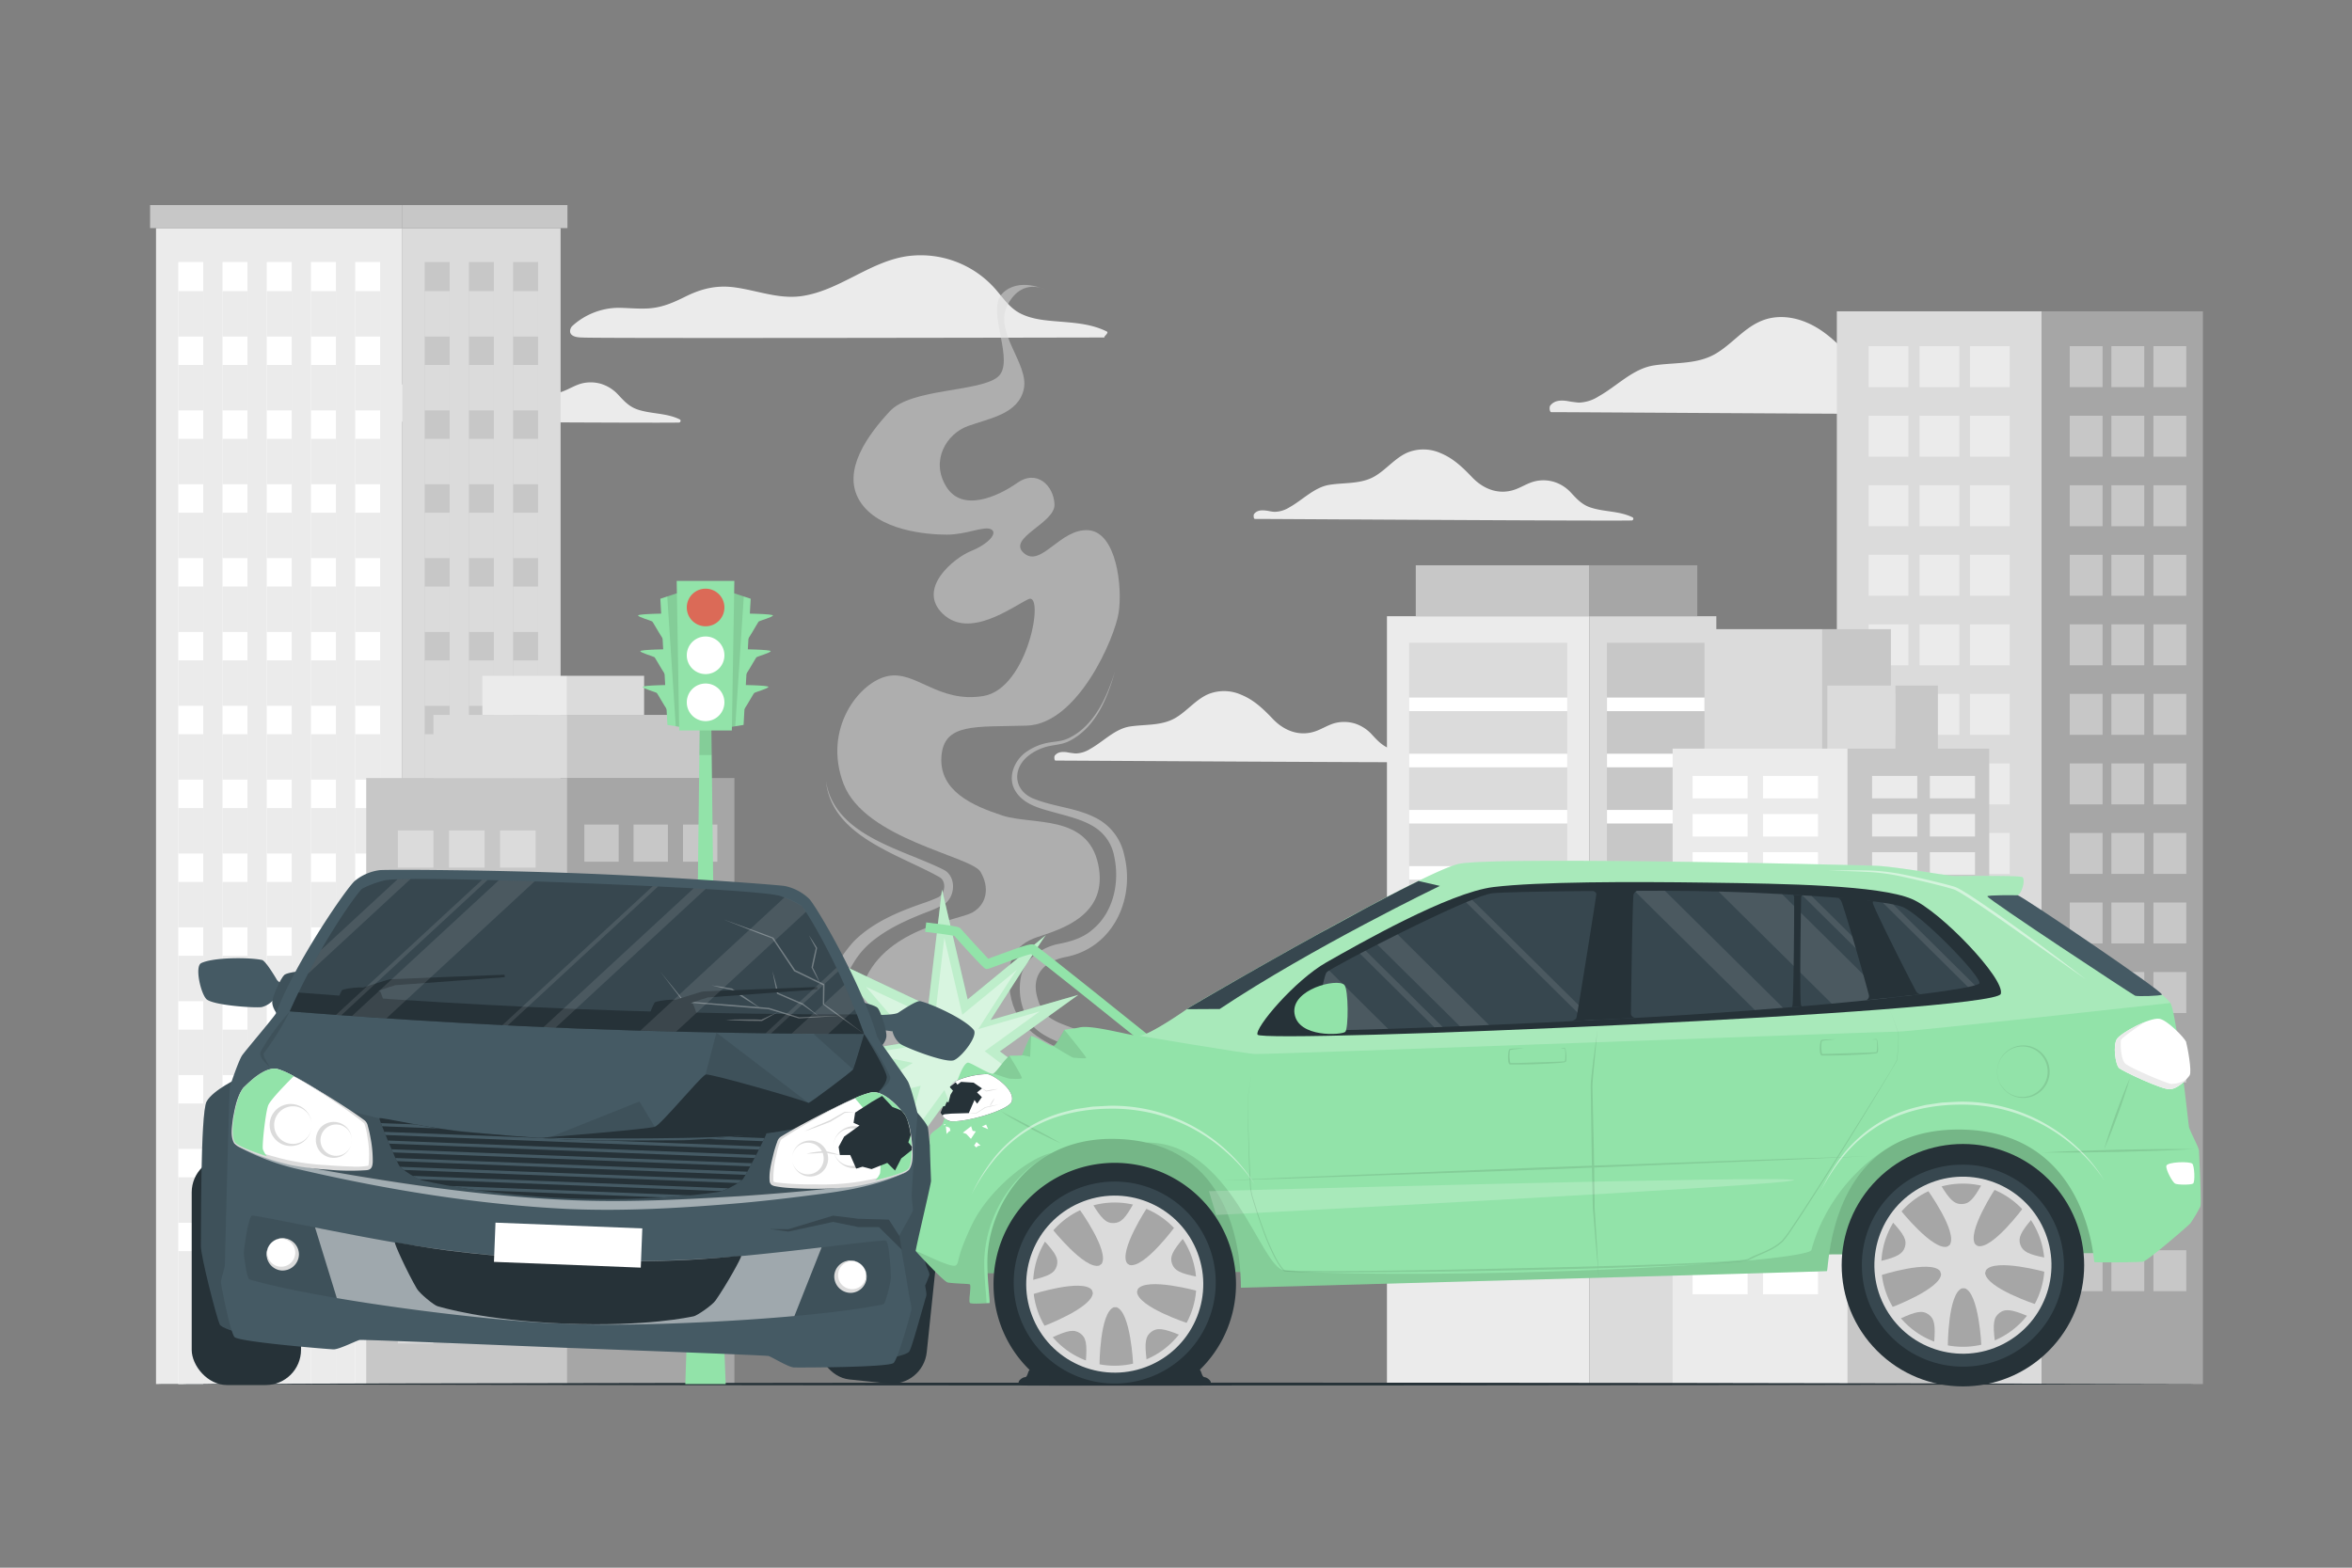 <svg xmlns="http://www.w3.org/2000/svg" viewBox="0 0 750 500"><rect x="0" y="0" width="750" height="500" fill="#808080" stroke="none"/><g id="freepik--background-complete--inject-5"><path d="M494.67,131.45c8.71,0,155.39,1,164.61.67.66,0,1-1,.36-1.32-5.81-2.87-12.4-2.3-18.44-4.33-3.56-1.2-5.74-3.52-8.2-6.19a17,17,0,0,0-7.64-5,16.15,16.15,0,0,0-8.31-.26c-3,.71-5.56,2.41-8.39,3.49-7,2.66-13.9.13-18.93-5.08-4.15-4.3-8.23-8.36-13.87-10.67-4.72-1.94-10-2.34-14.69-.2-5.38,2.43-9.07,7.34-14.13,10.28-6,3.51-13.15,2.68-19.77,3.73s-11.7,6.63-17.5,9.84a12.33,12.33,0,0,1-6.32,2,38.94,38.94,0,0,1-3.86-.54c-2-.25-3.89-.19-5.24,1.47C494,129.73,494.09,131.45,494.67,131.45Z" style="fill:#ebebeb"></path><path d="M96.33,134.28c6.36,0,113.45.71,120.18.49.48,0,.74-.72.26-1-4.24-2.1-9.05-1.68-13.46-3.16-2.6-.88-4.19-2.57-6-4.52a12.46,12.46,0,0,0-5.57-3.64,11.79,11.79,0,0,0-6.07-.19c-2.17.52-4.06,1.76-6.13,2.55-5.15,1.94-10.14.09-13.82-3.71-3-3.14-6-6.1-10.12-7.79a13.44,13.44,0,0,0-10.73-.15c-3.93,1.78-6.62,5.36-10.31,7.51-4.38,2.56-9.61,2-14.44,2.73s-8.54,4.84-12.78,7.18a9,9,0,0,1-4.61,1.43c-.95,0-1.88-.28-2.82-.4-1.45-.18-2.84-.14-3.82,1.08C95.86,133,95.91,134.28,96.33,134.28Z" style="fill:#ebebeb"></path><path d="M400.14,165.51c6.36,0,113.45.7,120.18.49.49,0,.74-.73.26-1-4.24-2.1-9.05-1.67-13.46-3.16-2.59-.87-4.19-2.57-6-4.52a12.36,12.36,0,0,0-5.57-3.63,11.69,11.69,0,0,0-6.07-.19c-2.17.51-4.06,1.76-6.13,2.54-5.14,1.94-10.14.1-13.82-3.71-3-3.13-6-6.1-10.12-7.79a13.44,13.44,0,0,0-10.73-.14c-3.93,1.78-6.62,5.35-10.31,7.51-4.38,2.55-9.61,1.95-14.44,2.72s-8.54,4.84-12.77,7.18a9.09,9.09,0,0,1-4.62,1.43c-.95,0-1.88-.28-2.81-.39-1.46-.18-2.85-.14-3.83,1.07C399.67,164.25,399.72,165.51,400.14,165.51Z" style="fill:#ebebeb"></path><path d="M336.58,242.58c6.37,0,113.46.7,120.19.49.48,0,.74-.73.26-1-4.24-2.1-9.06-1.68-13.46-3.16-2.6-.88-4.19-2.57-6-4.52a12.51,12.51,0,0,0-5.57-3.64,11.9,11.9,0,0,0-6.07-.19c-2.17.52-4.06,1.77-6.13,2.55-5.15,1.94-10.15.1-13.82-3.71-3-3.14-6-6.1-10.13-7.79a13.46,13.46,0,0,0-10.72-.15c-3.93,1.78-6.63,5.36-10.32,7.52-4.37,2.55-9.6,2-14.43,2.72s-8.54,4.84-12.78,7.18a9.06,9.06,0,0,1-4.62,1.43,27.14,27.14,0,0,1-2.81-.4c-1.46-.18-2.84-.13-3.82,1.08C336.12,241.32,336.17,242.58,336.58,242.58Z" style="fill:#ebebeb"></path><path d="M185.73,107.64c.12.35,168.79,0,166.66,0-1,0,1.47-1.46.52-1.92-5.49-2.73-11.5-2.8-17.48-3.36-3.48-.31-7.07-.82-10.21-2.47s-5.16-4.56-7.41-7.23A31.71,31.71,0,0,0,289,81.75c-12,1.88-21.45,11-33.46,12.7-7.22,1-14.05-1.79-21.1-2.77-5.8-.81-10.64.32-15.84,2.9-3.8,1.88-7.32,3.47-11.62,3.77-3.3.23-6.62-.15-9.92-.18A22.2,22.2,0,0,0,182.46,104C181.92,104.48,180.22,107.64,185.73,107.64Z" style="fill:#ebebeb"></path><rect x="585.73" y="99.29" width="65.27" height="342.14" style="fill:#dbdbdb"></rect><rect x="595.86" y="110.41" width="12.69" height="13.06" style="fill:#ebebeb"></rect><rect x="612.09" y="110.41" width="12.69" height="13.06" style="fill:#ebebeb"></rect><rect x="595.86" y="132.59" width="12.69" height="13.06" style="fill:#ebebeb"></rect><rect x="612.09" y="132.59" width="12.69" height="13.06" style="fill:#ebebeb"></rect><rect x="595.86" y="154.77" width="12.69" height="13.06" style="fill:#ebebeb"></rect><rect x="612.09" y="154.77" width="12.69" height="13.06" style="fill:#ebebeb"></rect><rect x="595.86" y="176.95" width="12.69" height="13.06" style="fill:#ebebeb"></rect><rect x="612.09" y="176.95" width="12.69" height="13.06" style="fill:#ebebeb"></rect><rect x="595.86" y="199.13" width="12.69" height="13.06" style="fill:#ebebeb"></rect><rect x="612.09" y="199.13" width="12.69" height="13.06" style="fill:#ebebeb"></rect><rect x="595.86" y="221.31" width="12.69" height="13.06" style="fill:#ebebeb"></rect><rect x="612.09" y="221.31" width="12.69" height="13.06" style="fill:#ebebeb"></rect><rect x="595.86" y="243.49" width="12.69" height="13.06" style="fill:#ebebeb"></rect><rect x="612.09" y="243.49" width="12.69" height="13.06" style="fill:#ebebeb"></rect><rect x="595.86" y="265.67" width="12.69" height="13.06" style="fill:#ebebeb"></rect><rect x="612.09" y="265.67" width="12.69" height="13.06" style="fill:#ebebeb"></rect><rect x="595.86" y="287.85" width="12.69" height="13.06" style="fill:#ebebeb"></rect><rect x="612.09" y="287.85" width="12.69" height="13.06" style="fill:#ebebeb"></rect><rect x="595.86" y="310.03" width="12.69" height="13.06" style="fill:#ebebeb"></rect><rect x="612.09" y="310.03" width="12.69" height="13.06" style="fill:#ebebeb"></rect><rect x="595.86" y="332.21" width="12.69" height="13.06" style="fill:#ebebeb"></rect><rect x="612.09" y="332.21" width="12.69" height="13.06" style="fill:#ebebeb"></rect><rect x="595.86" y="354.39" width="12.69" height="13.06" style="fill:#ebebeb"></rect><rect x="612.09" y="354.39" width="12.69" height="13.06" style="fill:#ebebeb"></rect><rect x="595.86" y="376.57" width="12.69" height="13.06" style="fill:#ebebeb"></rect><rect x="612.09" y="376.57" width="12.69" height="13.06" style="fill:#ebebeb"></rect><rect x="595.86" y="398.75" width="12.69" height="13.06" style="fill:#ebebeb"></rect><rect x="628.18" y="398.75" width="12.69" height="13.06" transform="translate(1269.05 810.56) rotate(180)" style="fill:#ebebeb"></rect><rect x="628.18" y="376.57" width="12.69" height="13.06" transform="translate(1269.05 766.2) rotate(180)" style="fill:#ebebeb"></rect><rect x="628.18" y="354.39" width="12.69" height="13.06" transform="translate(1269.05 721.84) rotate(180)" style="fill:#ebebeb"></rect><rect x="628.18" y="332.21" width="12.69" height="13.06" transform="translate(1269.05 677.48) rotate(180)" style="fill:#ebebeb"></rect><rect x="628.18" y="310.03" width="12.69" height="13.06" transform="translate(1269.05 633.12) rotate(180)" style="fill:#ebebeb"></rect><rect x="628.18" y="287.85" width="12.69" height="13.06" transform="translate(1269.05 588.76) rotate(180)" style="fill:#ebebeb"></rect><rect x="628.18" y="265.67" width="12.69" height="13.06" transform="translate(1269.05 544.4) rotate(180)" style="fill:#ebebeb"></rect><rect x="628.18" y="243.49" width="12.69" height="13.06" transform="translate(1269.05 500.04) rotate(180)" style="fill:#ebebeb"></rect><rect x="628.18" y="221.31" width="12.69" height="13.06" transform="translate(1269.05 455.68) rotate(180)" style="fill:#ebebeb"></rect><rect x="628.18" y="199.13" width="12.69" height="13.06" transform="translate(1269.05 411.32) rotate(180)" style="fill:#ebebeb"></rect><rect x="628.18" y="176.95" width="12.69" height="13.06" transform="translate(1269.05 366.96) rotate(180)" style="fill:#ebebeb"></rect><rect x="628.18" y="154.77" width="12.69" height="13.06" transform="translate(1269.05 322.6) rotate(180)" style="fill:#ebebeb"></rect><rect x="628.18" y="132.59" width="12.69" height="13.06" transform="translate(1269.05 278.24) rotate(180)" style="fill:#ebebeb"></rect><rect x="628.18" y="110.41" width="12.69" height="13.06" transform="translate(1269.05 233.88) rotate(180)" style="fill:#ebebeb"></rect><rect x="612.09" y="398.75" width="12.69" height="13.06" style="fill:#ebebeb"></rect><rect x="651" y="99.29" width="51.46" height="342.14" style="fill:#a6a6a6"></rect><rect x="686.68" y="398.75" width="10.48" height="13.06" transform="translate(1383.84 810.56) rotate(180)" style="fill:#c7c7c7"></rect><rect x="673.28" y="398.75" width="10.48" height="13.06" transform="translate(1357.03 810.56) rotate(180)" style="fill:#c7c7c7"></rect><rect x="686.68" y="376.57" width="10.48" height="13.06" transform="translate(1383.84 766.2) rotate(180)" style="fill:#c7c7c7"></rect><rect x="673.28" y="376.57" width="10.48" height="13.06" transform="translate(1357.03 766.2) rotate(180)" style="fill:#c7c7c7"></rect><rect x="686.68" y="354.39" width="10.48" height="13.06" transform="translate(1383.84 721.84) rotate(180)" style="fill:#c7c7c7"></rect><rect x="673.28" y="354.39" width="10.48" height="13.06" transform="translate(1357.03 721.84) rotate(180)" style="fill:#c7c7c7"></rect><rect x="686.68" y="332.21" width="10.48" height="13.06" transform="translate(1383.84 677.48) rotate(180)" style="fill:#c7c7c7"></rect><rect x="673.28" y="332.21" width="10.48" height="13.06" transform="translate(1357.03 677.48) rotate(180)" style="fill:#c7c7c7"></rect><rect x="686.68" y="310.03" width="10.48" height="13.06" transform="translate(1383.84 633.12) rotate(180)" style="fill:#c7c7c7"></rect><rect x="673.28" y="310.03" width="10.48" height="13.06" transform="translate(1357.03 633.12) rotate(180)" style="fill:#c7c7c7"></rect><rect x="686.68" y="287.85" width="10.48" height="13.06" transform="translate(1383.84 588.76) rotate(180)" style="fill:#c7c7c7"></rect><rect x="673.28" y="287.85" width="10.48" height="13.06" transform="translate(1357.03 588.76) rotate(180)" style="fill:#c7c7c7"></rect><rect x="686.68" y="265.67" width="10.48" height="13.06" transform="translate(1383.84 544.4) rotate(180)" style="fill:#c7c7c7"></rect><rect x="673.28" y="265.67" width="10.48" height="13.06" transform="translate(1357.03 544.4) rotate(180)" style="fill:#c7c7c7"></rect><rect x="686.68" y="243.49" width="10.48" height="13.06" transform="translate(1383.84 500.04) rotate(180)" style="fill:#c7c7c7"></rect><rect x="673.28" y="243.49" width="10.48" height="13.06" transform="translate(1357.03 500.04) rotate(180)" style="fill:#c7c7c7"></rect><rect x="686.68" y="221.31" width="10.48" height="13.06" transform="translate(1383.84 455.68) rotate(180)" style="fill:#c7c7c7"></rect><rect x="673.28" y="221.31" width="10.48" height="13.06" transform="translate(1357.03 455.68) rotate(180)" style="fill:#c7c7c7"></rect><rect x="686.68" y="199.13" width="10.48" height="13.06" transform="translate(1383.84 411.32) rotate(180)" style="fill:#c7c7c7"></rect><rect x="673.28" y="199.13" width="10.48" height="13.06" transform="translate(1357.03 411.32) rotate(180)" style="fill:#c7c7c7"></rect><rect x="686.68" y="176.95" width="10.48" height="13.06" transform="translate(1383.84 366.96) rotate(180)" style="fill:#c7c7c7"></rect><rect x="673.28" y="176.95" width="10.48" height="13.06" transform="translate(1357.03 366.96) rotate(180)" style="fill:#c7c7c7"></rect><rect x="686.68" y="154.77" width="10.48" height="13.06" transform="translate(1383.84 322.6) rotate(180)" style="fill:#c7c7c7"></rect><rect x="673.28" y="154.77" width="10.48" height="13.06" transform="translate(1357.03 322.6) rotate(180)" style="fill:#c7c7c7"></rect><rect x="686.68" y="132.59" width="10.48" height="13.06" transform="translate(1383.84 278.24) rotate(180)" style="fill:#c7c7c7"></rect><rect x="673.28" y="132.59" width="10.48" height="13.06" transform="translate(1357.03 278.24) rotate(180)" style="fill:#c7c7c7"></rect><rect x="686.68" y="110.41" width="10.48" height="13.06" transform="translate(1383.84 233.88) rotate(180)" style="fill:#c7c7c7"></rect><rect x="659.99" y="110.41" width="10.48" height="13.06" style="fill:#c7c7c7"></rect><rect x="659.99" y="132.59" width="10.48" height="13.06" style="fill:#c7c7c7"></rect><rect x="659.99" y="154.77" width="10.48" height="13.06" style="fill:#c7c7c7"></rect><rect x="659.99" y="176.95" width="10.48" height="13.06" style="fill:#c7c7c7"></rect><rect x="659.99" y="199.13" width="10.48" height="13.06" style="fill:#c7c7c7"></rect><rect x="659.99" y="221.31" width="10.48" height="13.06" style="fill:#c7c7c7"></rect><rect x="659.99" y="243.49" width="10.48" height="13.06" style="fill:#c7c7c7"></rect><rect x="659.99" y="265.67" width="10.48" height="13.06" style="fill:#c7c7c7"></rect><rect x="659.99" y="287.85" width="10.48" height="13.06" style="fill:#c7c7c7"></rect><rect x="659.99" y="310.03" width="10.48" height="13.06" style="fill:#c7c7c7"></rect><rect x="659.99" y="332.21" width="10.48" height="13.06" style="fill:#c7c7c7"></rect><rect x="659.99" y="354.39" width="10.48" height="13.06" style="fill:#c7c7c7"></rect><rect x="659.99" y="376.57" width="10.48" height="13.06" style="fill:#c7c7c7"></rect><rect x="659.99" y="398.75" width="10.48" height="13.06" style="fill:#c7c7c7"></rect><rect x="673.28" y="110.41" width="10.48" height="13.06" transform="translate(1357.03 233.88) rotate(180)" style="fill:#c7c7c7"></rect><rect x="49.75" y="72.75" width="78.57" height="368.68" style="fill:#ebebeb"></rect><rect x="47.86" y="65.41" width="80.46" height="7.34" style="fill:#c7c7c7"></rect><rect x="56.85" y="83.57" width="7.96" height="357.86" style="fill:#fff"></rect><rect x="70.95" y="83.57" width="7.96" height="357.86" style="fill:#fff"></rect><rect x="85.05" y="83.57" width="7.96" height="357.86" style="fill:#fff"></rect><rect x="99.15" y="83.57" width="7.96" height="357.86" style="fill:#fff"></rect><rect x="113.26" y="83.57" width="7.96" height="357.86" style="fill:#fff"></rect><rect x="56.85" y="92.85" width="7.96" height="14.49" style="fill:#ebebeb"></rect><rect x="70.95" y="92.85" width="7.96" height="14.49" style="fill:#ebebeb"></rect><rect x="85.05" y="92.85" width="7.96" height="14.49" style="fill:#ebebeb"></rect><rect x="99.15" y="92.85" width="7.96" height="14.49" style="fill:#ebebeb"></rect><rect x="113.26" y="92.85" width="7.96" height="14.49" style="fill:#ebebeb"></rect><rect x="56.85" y="116.4" width="7.96" height="14.49" style="fill:#ebebeb"></rect><rect x="70.95" y="116.4" width="7.96" height="14.49" style="fill:#ebebeb"></rect><rect x="85.05" y="116.4" width="7.96" height="14.49" style="fill:#ebebeb"></rect><rect x="99.15" y="116.4" width="7.96" height="14.49" style="fill:#ebebeb"></rect><rect x="113.26" y="116.4" width="7.96" height="14.49" style="fill:#ebebeb"></rect><rect x="56.85" y="139.96" width="7.96" height="14.49" style="fill:#ebebeb"></rect><rect x="70.95" y="139.96" width="7.96" height="14.49" style="fill:#ebebeb"></rect><rect x="85.05" y="139.96" width="7.96" height="14.49" style="fill:#ebebeb"></rect><rect x="99.15" y="139.96" width="7.96" height="14.49" style="fill:#ebebeb"></rect><rect x="113.26" y="139.96" width="7.96" height="14.49" style="fill:#ebebeb"></rect><rect x="56.85" y="163.51" width="7.96" height="14.49" style="fill:#ebebeb"></rect><rect x="70.95" y="163.51" width="7.96" height="14.49" style="fill:#ebebeb"></rect><rect x="85.05" y="163.51" width="7.96" height="14.49" style="fill:#ebebeb"></rect><rect x="99.15" y="163.51" width="7.96" height="14.49" style="fill:#ebebeb"></rect><rect x="113.26" y="163.51" width="7.96" height="14.49" style="fill:#ebebeb"></rect><rect x="56.85" y="187.07" width="7.96" height="14.49" style="fill:#ebebeb"></rect><rect x="70.95" y="187.07" width="7.96" height="14.49" style="fill:#ebebeb"></rect><rect x="85.05" y="187.07" width="7.96" height="14.49" style="fill:#ebebeb"></rect><rect x="99.15" y="187.07" width="7.96" height="14.49" style="fill:#ebebeb"></rect><rect x="113.26" y="187.07" width="7.96" height="14.49" style="fill:#ebebeb"></rect><rect x="56.85" y="210.62" width="7.96" height="14.49" style="fill:#ebebeb"></rect><rect x="70.95" y="210.62" width="7.96" height="14.49" style="fill:#ebebeb"></rect><rect x="85.05" y="210.62" width="7.96" height="14.49" style="fill:#ebebeb"></rect><rect x="99.15" y="210.62" width="7.96" height="14.49" style="fill:#ebebeb"></rect><rect x="113.26" y="210.62" width="7.96" height="14.49" style="fill:#ebebeb"></rect><rect x="56.85" y="234.17" width="7.96" height="14.49" style="fill:#ebebeb"></rect><rect x="70.95" y="234.17" width="7.96" height="14.49" style="fill:#ebebeb"></rect><rect x="85.05" y="234.17" width="7.96" height="14.49" style="fill:#ebebeb"></rect><rect x="99.15" y="234.17" width="7.96" height="14.49" style="fill:#ebebeb"></rect><rect x="113.26" y="234.17" width="7.96" height="14.49" style="fill:#ebebeb"></rect><rect x="56.85" y="257.73" width="7.96" height="14.49" style="fill:#ebebeb"></rect><rect x="70.95" y="257.73" width="7.96" height="14.49" style="fill:#ebebeb"></rect><rect x="85.05" y="257.73" width="7.96" height="14.49" style="fill:#ebebeb"></rect><rect x="99.15" y="257.73" width="7.96" height="14.49" style="fill:#ebebeb"></rect><rect x="113.26" y="257.73" width="7.96" height="14.49" style="fill:#ebebeb"></rect><rect x="56.85" y="281.28" width="7.96" height="14.49" style="fill:#ebebeb"></rect><rect x="70.95" y="281.28" width="7.96" height="14.49" style="fill:#ebebeb"></rect><rect x="85.05" y="281.28" width="7.96" height="14.49" style="fill:#ebebeb"></rect><rect x="99.15" y="281.28" width="7.96" height="14.49" style="fill:#ebebeb"></rect><rect x="113.26" y="281.28" width="7.96" height="14.49" style="fill:#ebebeb"></rect><rect x="56.85" y="304.83" width="7.96" height="14.49" style="fill:#ebebeb"></rect><rect x="70.95" y="304.83" width="7.96" height="14.49" style="fill:#ebebeb"></rect><rect x="85.05" y="304.83" width="7.96" height="14.49" style="fill:#ebebeb"></rect><rect x="99.15" y="304.83" width="7.96" height="14.49" style="fill:#ebebeb"></rect><rect x="113.26" y="304.83" width="7.96" height="14.49" style="fill:#ebebeb"></rect><rect x="56.85" y="328.39" width="7.96" height="14.49" style="fill:#ebebeb"></rect><rect x="70.95" y="328.39" width="7.96" height="14.49" style="fill:#ebebeb"></rect><rect x="85.05" y="328.39" width="7.96" height="14.49" style="fill:#ebebeb"></rect><rect x="99.15" y="328.39" width="7.96" height="14.49" style="fill:#ebebeb"></rect><rect x="113.26" y="328.39" width="7.96" height="14.49" style="fill:#ebebeb"></rect><rect x="56.85" y="351.94" width="7.96" height="14.49" style="fill:#ebebeb"></rect><rect x="70.95" y="351.94" width="7.96" height="14.49" style="fill:#ebebeb"></rect><rect x="85.05" y="351.94" width="7.96" height="14.49" style="fill:#ebebeb"></rect><rect x="99.15" y="351.94" width="7.96" height="14.49" style="fill:#ebebeb"></rect><rect x="113.26" y="351.94" width="7.96" height="14.49" style="fill:#ebebeb"></rect><rect x="56.85" y="375.49" width="7.96" height="14.49" style="fill:#ebebeb"></rect><rect x="70.95" y="375.49" width="7.96" height="14.49" style="fill:#ebebeb"></rect><rect x="85.05" y="375.49" width="7.96" height="14.49" style="fill:#ebebeb"></rect><rect x="99.15" y="375.49" width="7.96" height="14.49" style="fill:#ebebeb"></rect><rect x="113.26" y="375.49" width="7.96" height="14.49" style="fill:#ebebeb"></rect><rect x="56.85" y="399.05" width="7.96" height="42.39" style="fill:#ebebeb"></rect><rect x="70.95" y="399.05" width="7.96" height="42.39" style="fill:#ebebeb"></rect><rect x="85.05" y="399.05" width="7.96" height="42.39" style="fill:#ebebeb"></rect><rect x="99.15" y="399.05" width="7.96" height="42.39" style="fill:#ebebeb"></rect><rect x="113.26" y="399.05" width="7.96" height="42.39" style="fill:#ebebeb"></rect><rect x="128.32" y="72.75" width="50.44" height="368.68" style="fill:#dbdbdb"></rect><rect x="128.32" y="65.41" width="52.63" height="7.34" style="fill:#c7c7c7"></rect><rect x="135.43" y="83.57" width="7.96" height="357.86" style="fill:#c7c7c7"></rect><rect x="149.53" y="83.57" width="7.96" height="357.86" style="fill:#c7c7c7"></rect><rect x="163.63" y="83.57" width="7.96" height="357.86" style="fill:#c7c7c7"></rect><rect x="135.43" y="92.85" width="7.96" height="14.49" style="fill:#dbdbdb"></rect><rect x="149.53" y="92.85" width="7.96" height="14.49" style="fill:#dbdbdb"></rect><rect x="163.63" y="92.85" width="7.96" height="14.49" style="fill:#dbdbdb"></rect><rect x="135.43" y="116.4" width="7.96" height="14.49" style="fill:#dbdbdb"></rect><rect x="149.53" y="116.4" width="7.96" height="14.49" style="fill:#dbdbdb"></rect><rect x="163.63" y="116.4" width="7.96" height="14.49" style="fill:#dbdbdb"></rect><rect x="135.43" y="139.96" width="7.96" height="14.49" style="fill:#dbdbdb"></rect><rect x="149.53" y="139.96" width="7.96" height="14.49" style="fill:#dbdbdb"></rect><rect x="163.63" y="139.96" width="7.96" height="14.49" style="fill:#dbdbdb"></rect><rect x="135.43" y="163.51" width="7.96" height="14.49" style="fill:#dbdbdb"></rect><rect x="149.53" y="163.51" width="7.96" height="14.49" style="fill:#dbdbdb"></rect><rect x="163.63" y="163.51" width="7.96" height="14.49" style="fill:#dbdbdb"></rect><rect x="135.43" y="187.07" width="7.96" height="14.49" style="fill:#dbdbdb"></rect><rect x="149.53" y="187.07" width="7.96" height="14.49" style="fill:#dbdbdb"></rect><rect x="163.63" y="187.07" width="7.96" height="14.49" style="fill:#dbdbdb"></rect><rect x="135.43" y="210.62" width="7.96" height="14.49" style="fill:#dbdbdb"></rect><rect x="149.53" y="210.62" width="7.96" height="14.49" style="fill:#dbdbdb"></rect><rect x="163.63" y="210.62" width="7.96" height="14.49" style="fill:#dbdbdb"></rect><rect x="135.43" y="234.17" width="7.96" height="14.49" style="fill:#dbdbdb"></rect><rect x="149.53" y="234.17" width="7.96" height="14.49" style="fill:#dbdbdb"></rect><rect x="163.63" y="234.17" width="7.96" height="14.49" style="fill:#dbdbdb"></rect><rect x="135.43" y="257.73" width="7.96" height="14.49" style="fill:#dbdbdb"></rect><rect x="149.53" y="257.73" width="7.96" height="14.49" style="fill:#dbdbdb"></rect><rect x="163.63" y="257.73" width="7.96" height="14.49" style="fill:#dbdbdb"></rect><rect x="135.43" y="281.28" width="7.96" height="14.49" style="fill:#dbdbdb"></rect><rect x="149.53" y="281.28" width="7.96" height="14.49" style="fill:#dbdbdb"></rect><rect x="163.63" y="281.28" width="7.96" height="14.49" style="fill:#dbdbdb"></rect><rect x="135.43" y="304.83" width="7.96" height="14.49" style="fill:#dbdbdb"></rect><rect x="149.53" y="304.83" width="7.96" height="14.49" style="fill:#dbdbdb"></rect><rect x="163.63" y="304.83" width="7.96" height="14.49" style="fill:#dbdbdb"></rect><rect x="135.43" y="328.39" width="7.96" height="14.49" style="fill:#dbdbdb"></rect><rect x="149.53" y="328.39" width="7.96" height="14.49" style="fill:#dbdbdb"></rect><rect x="163.63" y="328.39" width="7.96" height="14.49" style="fill:#dbdbdb"></rect><rect x="135.43" y="351.94" width="7.96" height="14.49" style="fill:#dbdbdb"></rect><rect x="149.53" y="351.94" width="7.96" height="14.49" style="fill:#dbdbdb"></rect><rect x="163.63" y="351.94" width="7.96" height="14.49" style="fill:#dbdbdb"></rect><rect x="135.43" y="375.49" width="7.96" height="14.49" style="fill:#dbdbdb"></rect><rect x="149.53" y="375.49" width="7.96" height="14.49" style="fill:#dbdbdb"></rect><rect x="163.63" y="375.49" width="7.96" height="14.49" style="fill:#dbdbdb"></rect><rect x="135.43" y="399.05" width="7.96" height="42.39" style="fill:#dbdbdb"></rect><rect x="149.53" y="399.05" width="7.96" height="42.39" style="fill:#dbdbdb"></rect><rect x="163.63" y="399.05" width="7.96" height="42.39" style="fill:#dbdbdb"></rect><rect x="442.27" y="196.54" width="64.57" height="244.9" style="fill:#ebebeb"></rect><rect x="451.46" y="180.29" width="55.39" height="16.24" style="fill:#c7c7c7"></rect><rect x="449.35" y="205.01" width="50.41" height="183.08" style="fill:#dbdbdb"></rect><rect x="449.35" y="222.48" width="50.41" height="4.33" style="fill:#fff"></rect><rect x="449.35" y="240.4" width="50.41" height="4.33" style="fill:#fff"></rect><rect x="449.35" y="258.32" width="50.41" height="4.33" style="fill:#fff"></rect><rect x="449.35" y="276.24" width="50.41" height="4.33" style="fill:#fff"></rect><rect x="449.35" y="294.17" width="50.41" height="4.33" style="fill:#fff"></rect><rect x="449.35" y="312.09" width="50.41" height="4.33" style="fill:#fff"></rect><rect x="449.35" y="330.01" width="50.41" height="4.33" style="fill:#fff"></rect><rect x="449.35" y="347.93" width="50.41" height="4.33" style="fill:#fff"></rect><rect x="449.35" y="365.85" width="50.41" height="4.33" style="fill:#fff"></rect><rect x="449.35" y="383.77" width="50.41" height="4.33" style="fill:#fff"></rect><rect x="506.85" y="196.54" width="40.45" height="244.9" style="fill:#dbdbdb"></rect><rect x="506.85" y="180.29" width="34.38" height="16.24" style="fill:#a6a6a6"></rect><rect x="512.43" y="205.01" width="31.1" height="183.08" style="fill:#c7c7c7"></rect><rect x="512.43" y="222.48" width="31.1" height="4.33" style="fill:#fff"></rect><rect x="512.43" y="240.4" width="31.1" height="4.33" style="fill:#fff"></rect><rect x="512.43" y="258.32" width="31.1" height="4.33" style="fill:#fff"></rect><rect x="512.43" y="276.24" width="31.1" height="4.33" style="fill:#fff"></rect><rect x="512.43" y="294.17" width="31.1" height="4.33" style="fill:#fff"></rect><rect x="512.43" y="312.09" width="31.1" height="4.33" style="fill:#fff"></rect><rect x="512.43" y="330.01" width="31.1" height="4.33" style="fill:#fff"></rect><rect x="512.43" y="347.93" width="31.1" height="4.33" style="fill:#fff"></rect><rect x="512.43" y="365.85" width="31.1" height="4.33" style="fill:#fff"></rect><rect x="512.43" y="383.77" width="31.1" height="4.33" style="fill:#fff"></rect><rect x="546.6" y="200.66" width="34.49" height="40.74" style="fill:#dbdbdb"></rect><rect x="581.09" y="200.66" width="21.87" height="42.23" style="fill:#c7c7c7"></rect><rect x="582.71" y="218.65" width="21.7" height="24.24" style="fill:#dbdbdb"></rect><rect x="604.41" y="218.65" width="13.54" height="24.24" style="fill:#c7c7c7"></rect><rect x="533.37" y="238.76" width="55.77" height="202.68" style="fill:#ebebeb"></rect><rect x="539.74" y="247.47" width="17.54" height="7.17" style="fill:#fff"></rect><rect x="562.18" y="247.47" width="17.54" height="7.17" style="fill:#fff"></rect><rect x="539.74" y="259.63" width="17.54" height="7.17" style="fill:#fff"></rect><rect x="562.18" y="259.63" width="17.54" height="7.17" style="fill:#fff"></rect><rect x="539.74" y="271.8" width="17.54" height="7.17" style="fill:#fff"></rect><rect x="562.18" y="271.8" width="17.54" height="7.17" style="fill:#fff"></rect><rect x="539.74" y="283.97" width="17.54" height="7.17" style="fill:#fff"></rect><rect x="562.18" y="283.97" width="17.54" height="7.17" style="fill:#fff"></rect><rect x="539.74" y="296.13" width="17.54" height="7.17" style="fill:#fff"></rect><rect x="562.18" y="296.13" width="17.54" height="7.17" style="fill:#fff"></rect><rect x="539.74" y="308.3" width="17.54" height="7.17" style="fill:#fff"></rect><rect x="562.18" y="308.3" width="17.54" height="7.17" style="fill:#fff"></rect><rect x="539.74" y="320.46" width="17.54" height="7.17" style="fill:#fff"></rect><rect x="562.18" y="320.46" width="17.54" height="7.17" style="fill:#fff"></rect><rect x="539.74" y="332.63" width="17.54" height="7.17" style="fill:#fff"></rect><rect x="562.18" y="332.63" width="17.54" height="7.17" style="fill:#fff"></rect><rect x="539.74" y="344.79" width="17.54" height="7.17" style="fill:#fff"></rect><rect x="562.18" y="344.79" width="17.54" height="7.17" style="fill:#fff"></rect><rect x="539.74" y="356.96" width="17.54" height="7.17" style="fill:#fff"></rect><rect x="562.18" y="356.96" width="17.54" height="7.17" style="fill:#fff"></rect><rect x="539.74" y="369.12" width="17.54" height="7.17" style="fill:#fff"></rect><rect x="562.18" y="369.12" width="17.54" height="7.17" style="fill:#fff"></rect><rect x="539.74" y="381.29" width="17.54" height="7.17" style="fill:#fff"></rect><rect x="562.18" y="381.29" width="17.54" height="7.17" style="fill:#fff"></rect><rect x="539.74" y="393.45" width="17.54" height="7.17" style="fill:#fff"></rect><rect x="562.18" y="393.45" width="17.54" height="7.17" style="fill:#fff"></rect><rect x="539.74" y="405.62" width="17.54" height="7.17" style="fill:#fff"></rect><rect x="562.18" y="405.62" width="17.54" height="7.17" style="fill:#fff"></rect><rect x="589.14" y="238.76" width="45.19" height="202.68" style="fill:#c7c7c7"></rect><rect x="615.4" y="405.62" width="14.4" height="7.17" transform="translate(1245.19 818.41) rotate(180)" style="fill:#ebebeb"></rect><rect x="596.98" y="405.62" width="14.4" height="7.17" transform="translate(1208.35 818.41) rotate(180)" style="fill:#ebebeb"></rect><rect x="615.4" y="393.45" width="14.4" height="7.17" transform="translate(1245.19 794.07) rotate(180)" style="fill:#ebebeb"></rect><rect x="596.98" y="393.45" width="14.4" height="7.17" transform="translate(1208.35 794.07) rotate(180)" style="fill:#ebebeb"></rect><rect x="615.4" y="381.29" width="14.4" height="7.17" transform="translate(1245.19 769.74) rotate(180)" style="fill:#ebebeb"></rect><rect x="596.98" y="381.29" width="14.4" height="7.17" transform="translate(1208.35 769.74) rotate(180)" style="fill:#ebebeb"></rect><rect x="615.4" y="369.12" width="14.4" height="7.17" transform="translate(1245.19 745.41) rotate(180)" style="fill:#ebebeb"></rect><rect x="596.98" y="369.12" width="14.4" height="7.17" transform="translate(1208.35 745.41) rotate(180)" style="fill:#ebebeb"></rect><rect x="615.4" y="356.96" width="14.4" height="7.17" transform="translate(1245.19 721.08) rotate(180)" style="fill:#ebebeb"></rect><rect x="596.98" y="356.96" width="14.4" height="7.17" transform="translate(1208.35 721.08) rotate(180)" style="fill:#ebebeb"></rect><rect x="615.4" y="344.79" width="14.4" height="7.17" transform="translate(1245.19 696.75) rotate(180)" style="fill:#ebebeb"></rect><rect x="596.98" y="344.79" width="14.4" height="7.17" transform="translate(1208.35 696.75) rotate(180)" style="fill:#ebebeb"></rect><rect x="615.4" y="332.63" width="14.4" height="7.17" transform="translate(1245.19 672.42) rotate(180)" style="fill:#ebebeb"></rect><rect x="596.98" y="332.63" width="14.4" height="7.17" transform="translate(1208.35 672.42) rotate(180)" style="fill:#ebebeb"></rect><rect x="615.4" y="320.46" width="14.4" height="7.17" transform="translate(1245.19 648.09) rotate(180)" style="fill:#ebebeb"></rect><rect x="596.98" y="320.46" width="14.4" height="7.17" transform="translate(1208.35 648.09) rotate(180)" style="fill:#ebebeb"></rect><rect x="615.4" y="308.3" width="14.4" height="7.17" transform="translate(1245.19 623.76) rotate(180)" style="fill:#ebebeb"></rect><rect x="596.98" y="308.3" width="14.4" height="7.17" transform="translate(1208.35 623.76) rotate(180)" style="fill:#ebebeb"></rect><rect x="615.4" y="296.13" width="14.4" height="7.17" transform="translate(1245.19 599.43) rotate(180)" style="fill:#ebebeb"></rect><rect x="596.98" y="296.13" width="14.4" height="7.17" transform="translate(1208.35 599.43) rotate(180)" style="fill:#ebebeb"></rect><rect x="615.4" y="283.97" width="14.4" height="7.17" transform="translate(1245.19 575.1) rotate(180)" style="fill:#ebebeb"></rect><rect x="596.98" y="283.97" width="14.4" height="7.17" transform="translate(1208.35 575.1) rotate(180)" style="fill:#ebebeb"></rect><rect x="615.4" y="271.8" width="14.4" height="7.17" transform="translate(1245.19 550.77) rotate(180)" style="fill:#ebebeb"></rect><rect x="596.98" y="271.8" width="14.4" height="7.17" transform="translate(1208.35 550.77) rotate(180)" style="fill:#ebebeb"></rect><rect x="615.4" y="259.63" width="14.4" height="7.17" transform="translate(1245.19 526.43) rotate(180)" style="fill:#ebebeb"></rect><rect x="596.98" y="259.63" width="14.4" height="7.17" transform="translate(1208.35 526.43) rotate(180)" style="fill:#ebebeb"></rect><rect x="615.4" y="247.47" width="14.4" height="7.17" transform="translate(1245.19 502.1) rotate(180)" style="fill:#ebebeb"></rect><rect x="596.98" y="247.47" width="14.4" height="7.17" transform="translate(1208.35 502.1) rotate(180)" style="fill:#ebebeb"></rect><rect x="116.78" y="248.15" width="64.09" height="193.29" style="fill:#c7c7c7"></rect><rect x="126.86" y="264.88" width="11.34" height="11.84" style="fill:#dbdbdb"></rect><rect x="126.86" y="290.17" width="11.34" height="11.84" style="fill:#dbdbdb"></rect><rect x="126.86" y="315.47" width="11.34" height="11.84" style="fill:#dbdbdb"></rect><rect x="126.86" y="340.76" width="11.34" height="11.84" style="fill:#dbdbdb"></rect><rect x="126.86" y="366.05" width="11.34" height="11.84" style="fill:#dbdbdb"></rect><rect x="126.86" y="391.35" width="11.34" height="11.84" style="fill:#dbdbdb"></rect><rect x="126.86" y="416.64" width="11.34" height="11.84" style="fill:#dbdbdb"></rect><rect x="143.18" y="264.88" width="11.34" height="11.84" style="fill:#dbdbdb"></rect><rect x="143.18" y="290.17" width="11.34" height="11.84" style="fill:#dbdbdb"></rect><rect x="143.18" y="315.47" width="11.34" height="11.84" style="fill:#dbdbdb"></rect><rect x="143.18" y="340.76" width="11.34" height="11.84" style="fill:#dbdbdb"></rect><rect x="143.18" y="366.05" width="11.34" height="11.84" style="fill:#dbdbdb"></rect><rect x="143.18" y="391.35" width="11.34" height="11.84" style="fill:#dbdbdb"></rect><rect x="143.18" y="416.64" width="11.34" height="11.84" style="fill:#dbdbdb"></rect><rect x="159.45" y="264.88" width="11.34" height="11.84" style="fill:#dbdbdb"></rect><rect x="159.45" y="290.17" width="11.34" height="11.84" style="fill:#dbdbdb"></rect><rect x="159.45" y="315.47" width="11.34" height="11.84" style="fill:#dbdbdb"></rect><rect x="159.45" y="340.76" width="11.34" height="11.84" style="fill:#dbdbdb"></rect><rect x="159.45" y="366.05" width="11.34" height="11.84" style="fill:#dbdbdb"></rect><rect x="159.45" y="391.35" width="11.34" height="11.84" style="fill:#dbdbdb"></rect><rect x="159.45" y="416.64" width="11.34" height="11.84" style="fill:#dbdbdb"></rect><rect x="138.21" y="228.01" width="42.67" height="20.14" style="fill:#dbdbdb"></rect><rect x="153.82" y="215.54" width="27.05" height="12.47" style="fill:#ebebeb"></rect><rect x="180.88" y="248.15" width="53.31" height="193.29" style="fill:#a6a6a6"></rect><rect x="217.78" y="414.75" width="10.95" height="11.84" transform="translate(446.52 841.35) rotate(180)" style="fill:#c7c7c7"></rect><rect x="217.78" y="389.46" width="10.95" height="11.84" transform="translate(446.52 790.76) rotate(180)" style="fill:#c7c7c7"></rect><rect x="217.78" y="364.17" width="10.95" height="11.84" transform="translate(446.52 740.17) rotate(180)" style="fill:#c7c7c7"></rect><rect x="217.78" y="338.87" width="10.95" height="11.84" transform="translate(446.52 689.59) rotate(180)" style="fill:#c7c7c7"></rect><rect x="217.78" y="313.58" width="10.95" height="11.84" transform="translate(446.52 639) rotate(180)" style="fill:#c7c7c7"></rect><rect x="217.78" y="288.28" width="10.95" height="11.84" transform="translate(446.52 588.41) rotate(180)" style="fill:#c7c7c7"></rect><rect x="217.78" y="262.99" width="10.95" height="11.84" transform="translate(446.52 537.82) rotate(180)" style="fill:#c7c7c7"></rect><rect x="202.04" y="414.75" width="10.95" height="11.84" transform="translate(415.02 841.35) rotate(180)" style="fill:#c7c7c7"></rect><rect x="202.04" y="389.46" width="10.95" height="11.84" transform="translate(415.02 790.76) rotate(180)" style="fill:#c7c7c7"></rect><rect x="202.04" y="364.17" width="10.95" height="11.84" transform="translate(415.02 740.17) rotate(180)" style="fill:#c7c7c7"></rect><rect x="202.04" y="338.87" width="10.95" height="11.84" transform="translate(415.02 689.59) rotate(180)" style="fill:#c7c7c7"></rect><rect x="202.04" y="313.58" width="10.95" height="11.84" transform="translate(415.02 639) rotate(180)" style="fill:#c7c7c7"></rect><rect x="202.04" y="288.28" width="10.95" height="11.84" transform="translate(415.02 588.41) rotate(180)" style="fill:#c7c7c7"></rect><rect x="202.04" y="262.99" width="10.95" height="11.84" transform="translate(415.02 537.82) rotate(180)" style="fill:#c7c7c7"></rect><rect x="186.33" y="414.75" width="10.95" height="11.84" transform="translate(383.61 841.35) rotate(180)" style="fill:#c7c7c7"></rect><rect x="186.33" y="389.46" width="10.95" height="11.84" transform="translate(383.61 790.76) rotate(180)" style="fill:#c7c7c7"></rect><rect x="186.33" y="364.17" width="10.95" height="11.84" transform="translate(383.61 740.17) rotate(180)" style="fill:#c7c7c7"></rect><rect x="186.33" y="338.87" width="10.95" height="11.84" transform="translate(383.61 689.59) rotate(180)" style="fill:#c7c7c7"></rect><rect x="186.33" y="313.58" width="10.95" height="11.84" transform="translate(383.61 639) rotate(180)" style="fill:#c7c7c7"></rect><rect x="186.33" y="288.28" width="10.95" height="11.84" transform="translate(383.61 588.41) rotate(180)" style="fill:#c7c7c7"></rect><rect x="186.33" y="262.99" width="10.95" height="11.84" transform="translate(383.61 537.82) rotate(180)" style="fill:#c7c7c7"></rect><rect x="180.88" y="228.01" width="45.24" height="20.14" style="fill:#c7c7c7"></rect><rect x="180.88" y="215.54" width="24.51" height="12.47" style="fill:#dbdbdb"></rect></g><g id="freepik--Floor--inject-5"><path d="M47,441.44c210.13-.62,445.85-.62,656,0-210.13.61-445.85.61-656,0Z" style="fill:#263238"></path></g><g id="freepik--traffic-light--inject-5"><polygon points="229 412.31 220.96 412.31 223.01 240.83 223.18 226.55 226.77 226.55 226.94 240.83 229 412.31" style="fill:#92E3A9"></polygon><polygon points="226.94 240.83 223.01 240.83 223.18 226.55 226.77 226.55 226.94 240.83" style="opacity:0.1"></polygon><polygon points="210.57 190.96 212.83 231.2 215.49 231.63 217.9 232.01 217.9 188.56 212.77 190.24 210.57 190.96" style="fill:#92E3A9"></polygon><path d="M213.07,195.66s-9.8.1-9.6.65,4.15,1.64,4.5,1.89,4.1,7.4,5.1,7.4S213.07,195.66,213.07,195.66Z" style="fill:#92E3A9"></path><path d="M213.79,207.05s-9.8.1-9.6.65,4.15,1.65,4.5,1.9,4.1,7.4,5.1,7.4S213.79,207.05,213.79,207.05Z" style="fill:#92E3A9"></path><path d="M214.51,218.44s-9.79.1-9.59.65,4.14,1.65,4.49,1.9,4.1,7.4,5.1,7.4S214.51,218.44,214.51,218.44Z" style="fill:#92E3A9"></path><polygon points="212.77 190.24 215.49 231.63 217.9 232.01 217.9 188.56 212.77 190.24" style="opacity:0.1"></polygon><polygon points="239.38 190.96 237.11 231.2 234.46 231.63 232.04 232.01 232.04 188.56 237.18 190.24 239.38 190.96" style="fill:#92E3A9"></polygon><path d="M236.88,195.66s9.79.1,9.59.65-4.15,1.64-4.5,1.89-4.09,7.4-5.09,7.4S236.88,195.66,236.88,195.66Z" style="fill:#92E3A9"></path><path d="M236.15,207.05s9.8.1,9.6.65-4.15,1.65-4.5,1.9-4.1,7.4-5.1,7.4S236.15,207.05,236.15,207.05Z" style="fill:#92E3A9"></path><path d="M235.43,218.44s9.8.1,9.6.65-4.15,1.65-4.5,1.9-4.1,7.4-5.1,7.4S235.43,218.44,235.43,218.44Z" style="fill:#92E3A9"></path><polygon points="237.18 190.24 234.46 231.63 232.04 232.01 232.04 188.56 237.18 190.24" style="opacity:0.1"></polygon><polygon points="234.17 185.28 233.37 232.99 216.58 232.99 215.78 185.28 234.17 185.28" style="fill:#92E3A9"></polygon><path d="M231,193.75a6,6,0,1,1-6-6A6,6,0,0,1,231,193.75Z" style="fill:#db6a57"></path><path d="M231,224a6,6,0,1,1-6-6A6,6,0,0,1,231,224Z" style="fill:#fff"></path><path d="M231,209a6,6,0,1,1-6-6A6,6,0,0,1,231,209Z" style="fill:#fff"></path><polygon points="231.41 441.44 218.53 441.44 219.63 407.73 219.97 397.27 229.7 397.27 230.1 407.73 231.41 441.44" style="fill:#92E3A9"></polygon><polygon points="230.1 407.73 219.63 407.73 219.97 397.27 229.7 397.27 230.1 407.73" style="opacity:0.1"></polygon></g><g id="freepik--Crash--inject-5"><g style="opacity:0.5"><path d="M295.05,390.86c6.51,4.62,43.34-22.6,50.25-27.84s2-24.41-6.25-28.06-15.24-7.79-16.9-18,1.07-15.56,8.7-18.1,22.74-7,19.35-23.16-21-12.47-30.56-15.6-20.18-7.82-19.44-18.76,11-9.39,27.24-9.91,28-27.88,29.27-36-.65-25.67-9.64-26.32-15.11,12.11-20.59,7.29,10-9.51,9.78-15.5S330.65,149.6,324.4,154s-17.59,9.51-22.68,1.17.13-16.81,6.91-19.28,16.16-3.78,17.85-11.86-9.9-18.24-5.08-27,12.12-4.56,12.12-4.56-8.6-4.3-13.94,1.17,4.56,22-1.57,26.71-27.49,3.52-34.27,10.82-15.5,18.89-9.64,28.53,21.63,10.82,27.88,10.82,11.86-2.87,14.08-1.69-.91,4.69-6.39,6.9-17.46,12-9,20.07,21.89-2.09,27.24-4.69,0,28.53-14.34,30.88-21.37-8.08-30.36-6.38-21,16.67-14.22,34.4,40.67,23,43.67,28.05,2,10.43-2.65,13-28.75,5-35,23.6S268,371.67,295.05,390.86Z" style="fill:#dbdbdb"></path><path d="M341.46,361.33c6.49-3.45,8.84-13,7.15-19.87a9.06,9.06,0,0,0-2.27-4.41c-5.47-4.68-14.88-5.08-18.74-12.31a19.68,19.68,0,0,1-2-13.45c1.23-5.43,6.49-9,11.52-10.15,4.15-.76,8.25-1.93,11.44-4.81,6.5-5.48,8.5-14.86,6.77-23a14,14,0,0,0-6.8-9.83c-3.63-2.18-8.05-3.19-12.41-4.41s-9.59-2.41-12.26-6.7c-2.85-4.43-.32-10.25,3.76-12.82a17.51,17.51,0,0,1,6.47-2.66c2.25-.43,4.44-.43,6.52-1.4,8.23-3.82,12.38-13.14,14.93-21.42-2.34,8.54-6.17,18-14.56,22.25-2,1.06-4.48,1.2-6.65,1.67a16.34,16.34,0,0,0-5.91,2.67c-6,4.33-5.32,11.92,1.9,14.32,6.43,2.46,13.25,2.68,19.59,6.11a17.17,17.17,0,0,1,8.56,11.51c3.61,14.1-3.55,29.7-18.64,32.61-6.75,1.32-11.08,5.71-9.07,12.81a16.66,16.66,0,0,0,1.55,4c1.18,1.94,3,3,5.28,4.11C343,328.5,350.23,330,353.3,336a26.37,26.37,0,0,1-2.14,26.2,19.84,19.84,0,0,1-6.08,5.58l-3.62-6.43Z" style="fill:#dbdbdb"></path><path d="M288.21,395c-17.58-17.08-31.78-41.17-28.54-66.49,1.56-10.37,5.59-20.58,12.64-28.32,5.94-5.93,13.8-9.24,21.53-11.95a49.57,49.57,0,0,0,5.34-2.06c2.22-1.11,2.69-5.07.47-6.38-13.09-7.42-34.48-13-36.27-30.67,2.73,17.43,24.21,21.57,37.6,28.3,4.2,2.26,3.67,9-.29,11.23a51.57,51.57,0,0,1-5.76,2.49c-5.42,2.13-10.9,4.59-15.51,8.06a26.65,26.65,0,0,0-7.46,8.25,52.39,52.39,0,0,0-4.63,44.2c4.89,14.51,14.42,27.54,25.73,37.78L288.21,395Z" style="fill:#dbdbdb"></path></g><path d="M318.82,335.32l28.72,21.58-35.91-6.3L310.86,379l-10.43-26-18.36,25.21L289.65,351l-34.35,5.93,30.75-16.33-20.61-4.28,22.36-3.58-23-26.76L296,320.71l4.38-37,8.18,35.05s25.78-21.15,25-20.56-17.72,27.15-17.72,27.15l28-8.05Z" style="fill:#92E3A9"></path><path d="M318.82,335.32l28.72,21.58-35.91-6.3L310.86,379l-10.43-26-18.36,25.21L289.65,351l-34.35,5.93,30.75-16.33-20.61-4.28,22.36-3.58-23-26.76L296,320.71l4.38-37,8.18,35.05s25.78-21.15,25-20.56-17.72,27.15-17.72,27.15l28-8.05Z" style="fill:#fff;opacity:0.4"></path><path d="M314,335.27l20.13,15.13L309,346l-.54,19.93-7.31-18.27-12.88,17.68,5.32-19.05-23.88,5.81L291.06,339l-14.45-3,15.67-2.51-16.13-18.76L298.06,325l3.07-25.94,5.73,24.57s18.07-14.83,17.5-14.41-12.42,19-12.42,19l19.6-5.64Z" style="fill:#fff;opacity:0.4"></path></g><g id="freepik--car-1--inject-5"><rect x="61.13" y="369.05" width="34.86" height="72.7" rx="11.25" style="fill:#263238"></rect><rect x="263.38" y="368.11" width="34.86" height="72.7" rx="11.25" transform="translate(518.02 835.93) rotate(-174.03)" style="fill:#263238"></rect><path d="M93.72,315.85s-4.76-2.21-5.44-3.38-3.64-6.07-4.74-6.3c-4.12-.86-15.47-.88-19.36,1-2.12,1-.25,9.41,1.58,11.43s15.48,2.95,17.71,2.6a7.44,7.44,0,0,0,3.94-2.57l5.38,1.73Z" style="fill:#455a64"></path><path d="M95.3,309.81s-3.7.39-4.62,1.12-4,6.81-3.86,8.95,2.27,4.43,2.27,4.43Z" style="fill:#455a64"></path><path d="M95.3,309.81s-3.7.39-4.62,1.12-4,6.81-3.86,8.95,2.27,4.43,2.27,4.43Z" style="opacity:0.1"></path><path d="M280.07,323.72s5.25,0,6.36-.73,5.89-3.95,7-3.68c4.09,1,14.37,5.8,17.07,9.17,1.48,1.85-3.78,8.62-6.3,9.66s-15.27-3.93-17.12-5.2a7.47,7.47,0,0,1-2.48-4l-5.6-.74Z" style="fill:#455a64"></path><path d="M275.42,319.79s3.63.84,4.45,1.68,3.1,7.24,2.75,9.35-2.79,4.12-2.79,4.12Z" style="fill:#455a64"></path><path d="M275.42,319.79s3.63.84,4.45,1.68,3.1,7.24,2.75,9.35-2.79,4.12-2.79,4.12Z" style="opacity:0.1"></path><path d="M76.16,343.8s-8.24,3.8-10.28,7.53-1.7,43.06-1.81,46.07,5,22.87,6,25,16.29,5.08,16.29,5.08Z" style="fill:#455a64"></path><path d="M76.16,343.8s-8.24,3.8-10.28,7.53-1.7,43.06-1.81,46.07,5,22.87,6,25,16.29,5.08,16.29,5.08Z" style="opacity:0.1"></path><path d="M290.05,352.2s4.95,5.14,5.76,7.21c.2.49.48,4.25.65,5.2,0,0,1.89,5,2,6.76.06,1.41-3.83,27.19-3.64,29.87s1.59,4.24,1.54,5.38A31.34,31.34,0,0,1,295,410c0,.26.57,2.59.35,3.33-2,6.87-4.52,16.22-5.38,17.66-1.19,2-16.64,3.79-16.64,3.79Z" style="fill:#455a64"></path><g style="opacity:0.1"><path d="M290.05,352.2s4.95,5.14,5.76,7.21c.2.49.48,4.25.65,5.2,0,0,1.89,5,2,6.76.06,1.41-3.83,27.19-3.64,29.87s1.59,4.24,1.54,5.38A31.34,31.34,0,0,1,295,410c0,.26.57,2.59.35,3.33-2,6.87-4.52,16.22-5.38,17.66-1.19,2-16.64,3.79-16.64,3.79Z"></path></g><path d="M290.62,417.63c-.11,1-4.18,15.61-5.66,17.06s-30,1.51-31.78,1.45-7.07-3.37-8.09-3.65-58.21-2.36-65.2-2.64-64.16-2.68-65.2-2.48-6.62,3.07-8.37,3S76.13,428,74.77,426.43,70.5,410,70.46,409s1.21-4.63,1.24-5.43,1.35-56,1.63-57,2.82-8.45,3.9-10S87.77,323.9,88,323.2c6.2-16.44,22.68-40.19,25.14-42.24a15.59,15.59,0,0,1,8-3.44c2.38-.2,34.55-.12,64.6,1.06s62.13,3.63,64.49,4a15.77,15.77,0,0,1,7.75,4.05c2.28,2.24,16.85,27.22,21.75,44.09.21.72,8.79,12.47,9.74,14.12s2.9,9.21,3.1,10.28c.09.51-1.15,12.52-1.83,25.6-.08,1.62.33,3.6.37,5.23,0,.74-4.38,7.93-4.34,8.35.18,1.79,3,17.48,2.95,17.82C289.78,412.92,290.74,416.6,290.62,417.63Z" style="fill:#455a64"></path><path d="M284.1,407.54c0,.95-1.62,8.29-2.46,8.46-23.15,4.81-78.42,7.44-101.45,6.16-23.06-.53-77.94-7.48-100.65-14.09-.83-.24-1.82-7.68-1.78-8.63s1.4-11.44,2.58-11.71,25.27,5,45.56,8.55A432.68,432.68,0,0,0,181,401.87a430.61,430.61,0,0,0,55.36-1.26c20.49-1.9,44.92-5.31,46.09-4.94S284.13,406.59,284.1,407.54Z" style="opacity:0.1"></path><path d="M262,397.83l-8.68,21.91c-25.55,2.31-57.15,3.31-73.17,2.42-16-.37-47.45-3.84-72.75-8.15l-6.93-22.52c7.83,1.55,16.94,3.33,25.39,4.79A432.68,432.68,0,0,0,181,401.87a430.61,430.61,0,0,0,55.36-1.26C244.88,399.82,254.11,398.77,262,397.83Z" style="fill:#fff;opacity:0.5"></path><path d="M236.35,400.61c.09.54-4.63,9.08-8.15,14.13-1,1.51-5.92,4.88-7,5.08s-14.93,3.36-41,2.34-39.56-5.27-40.66-5.55-5.69-4-6.62-5.61c-3.1-5.31-7.14-14.2-7-14.72s16.31,4.06,55.09,5.59S236.27,400.08,236.35,400.61Z" style="fill:#263238"></path><path d="M94.71,400a4.81,4.81,0,1,1-4.62-5A4.81,4.81,0,0,1,94.71,400Z" style="fill:#fff"></path><path d="M86.64,396.26A5.2,5.2,0,0,1,95.33,400a5.25,5.25,0,0,1-5.64,5.21,5.2,5.2,0,0,1-3-9Zm0,0a4.47,4.47,0,1,0,6.54.51,4.49,4.49,0,0,0-6.54-.51Z" style="fill:#dbdbdb"></path><path d="M266.62,406.74a4.81,4.81,0,1,0,5-4.62A4.81,4.81,0,0,0,266.62,406.74Z" style="fill:#fff"></path><path d="M275,403.66a4.47,4.47,0,1,0-.51,6.54,4.5,4.5,0,0,0,.51-6.54Zm0,0a5.19,5.19,0,0,1-3.75,8.69,5.26,5.26,0,0,1-5.21-5.64,5.2,5.2,0,0,1,9-3Z" style="fill:#dbdbdb"></path><path d="M275.52,329.75s-43,.19-91.63-1.72-91.49-5.47-91.49-5.47c9.65-21.66,21.8-38.23,23.1-39.13a33,33,0,0,1,7.16-2.65c5.45-1.14,44,.14,63.05.89s57.58,2.49,62.92,4.05a33.37,33.37,0,0,1,6.93,3.21C256.79,289.93,267.6,307.4,275.52,329.75Z" style="fill:#37474f"></path><path d="M275.52,329.75s-43,.19-91.63-1.72-91.49-5.47-91.49-5.47q1.36-3.06,2.78-6c9.86.78,47.27,3.63,88.95,5.27s79.2,1.73,89.09,1.72Q274.39,326.59,275.52,329.75Z" style="fill:#263238"></path><g style="opacity:0.3"><path d="M275.52,329.75c-4.09-3-9.35-6.43-13.14-9.47l.06-6.23.13.21-9.31-4.48-.06,0,0-.05-6.94-10.43c-4.6-1.65-10.43-4-15.42-6,5.25,1.91,10.58,3.73,15.76,5.75l7,10.39-.09-.09,9.28,4.52.13.06v.14l-.11,6.22c3.69,2.43,8.66,6.47,12.74,9.47Z" style="fill:#fff"></path><path d="M267.62,324c-4.29.28-8.58.6-12.87.82l-9.62-2.9c-4.25-.32-9.06-.7-13.49-1.08s-9.07-.76-13.61-1.18c-2.55-3.28-5.07-6.6-7.59-9.91,2.43,3.09,5.67,6.8,7.69,9.59q6.78.48,13.55,1t13.58,1.12l9.59,3c4-.21,8.59-.34,12.77-.5Z" style="fill:#fff"></path><path d="M242.27,321.44c-3.06-1.75-6.17-3.75-9.09-5.73-1.7-.27-4.35-.93-6.34-1.44,2.19.29,4.38.63,6.55,1,3,1.91,6.06,4,8.88,6.13Z" style="fill:#fff"></path><path d="M261.48,313.48c-1-1.61-1.84-3.25-2.7-4.91.36-1.83.94-4.43,1.38-6.27l0,.15c-.75-1.37-1.5-2.73-2.2-4.13.91,1.3,1.75,2.64,2.6,4-.37,1.87-.92,4.46-1.36,6.29a52.12,52.12,0,0,1,2.26,4.89Z" style="fill:#fff"></path><path d="M261.33,324.29c-1.79-1.2-3.87-2.68-5.46-3.83l-4-1.7-4-1.76-.1,0c-.28-1.24-.52-2.5-.78-3.75s-.47-2.44-.69-3.66c.34,1.19.67,2.39,1,3.59s.63,2.41.9,3.62l-.12-.16,4,1.71,4,1.75q2.68,2.07,5.29,4.23Z" style="fill:#fff"></path><path d="M248.33,322.64c-1.77,1-3.56,2-5.38,3q-4.32,0-8.66-.19c-.95,0-1.91-.11-2.86-.18.95-.05,1.91-.09,2.87-.11,2.69,0,6.2-.09,8.5.06q2.73-1.33,5.53-2.54Z" style="fill:#fff"></path></g><path d="M107.47,319.52l15.08.59a23.14,23.14,0,0,0-1.25-3.78c-.41-.49-4.27-1.32-6.1-1.39s-5.74.46-6.18.91A23.12,23.12,0,0,0,107.47,319.52Z" style="fill:#263238"></path><path d="M114.74,315.31s8.91-2.91,9.75-3,36.41-1.43,36.41-1.43l.06.78s-34.37,2.5-34.93,2.56S114.92,318,114.92,318Z" style="fill:#263238"></path><path d="M207.18,323.43l15.09.6a22.38,22.38,0,0,0-1.26-3.78c-.4-.49-4.27-1.32-6.09-1.4s-5.75.46-6.19.92A22.69,22.69,0,0,0,207.18,323.43Z" style="fill:#263238"></path><path d="M214.45,319.22s8.91-2.9,9.75-3,36.42-1.43,36.42-1.43l.05.78-34.92,2.55c-.56.05-11.12,3.74-11.12,3.74Z" style="fill:#263238"></path><g style="opacity:0.1"><path d="M170.47,281.11l-47.25,43.68c-4-.25-7.63-.5-11-.73l46.83-43.3Z" style="fill:#fff"></path><path d="M257,290.83,215.64,329l-11.43-.31,45.93-42.46a27.62,27.62,0,0,1,5.42,2.66A13.19,13.19,0,0,1,257,290.83Z" style="fill:#fff"></path><path d="M272.56,321.92l-8.45,7.82c-3.3,0-7.22,0-11.67-.09l16.81-15.53C270.36,316.6,271.47,319.21,272.56,321.92Z" style="fill:#fff"></path><path d="M155.49,280.66l-46.67,43.15-1.68-.12,46.59-43.07Z" style="fill:#fff"></path><path d="M209.85,282.73,161.9,327.05l-1.71-.09,47.94-44.31Z" style="fill:#fff"></path><path d="M267.26,309.81l-21.39,19.77-1.78,0,22.62-20.91C266.89,309,267.08,309.41,267.26,309.81Z" style="fill:#fff"></path><path d="M130.92,280.34l-32.7,30.23c1.41-2.69,2.82-5.23,4.18-7.61l24.38-22.53C128,280.39,129.36,280.35,130.92,280.34Z" style="fill:#fff"></path><path d="M225,283.54l-47.82,44.22-3.86-.17,47.88-44.27Z" style="fill:#fff"></path></g><path d="M92.4,322.56a86.88,86.88,0,0,1-8,13c-.08.11-.24.33-.31.44-.17.48.35,1.52.63,2.05.39.77.86,1.52,1.32,2.29-1.16-1-3.86-3.45-2.82-5.12a71.7,71.7,0,0,1,9.21-12.62Z" style="opacity:0.1"></path><path d="M275.52,329.75a70.79,70.79,0,0,1,8.2,13.31c.9,1.75-2,4-3.22,4.88.52-.73,1.05-1.44,1.5-2.18.32-.51.92-1.5.79-2-.06-.11-.2-.34-.28-.46a88.1,88.1,0,0,1-7-13.55Z" style="opacity:0.1"></path><rect x="157.75" y="390.86" width="46.85" height="12.52" transform="translate(15.72 -6.8) rotate(2.25)" style="fill:#fff"></rect><polygon points="208.8 359.38 203.9 351.32 175.5 362.64 204.66 361.37 208.8 359.38" style="opacity:0.1"></polygon><polygon points="257.82 351.76 228.45 329.35 224.97 342.71 257.82 351.76" style="opacity:0.1"></polygon><path d="M282.79,343.76c-.35,4.21-9.67,10.41-9.67,10.41s-9,2.94-20.54,6h0c-2.58.48-5.31.93-8.17,1.33-15.58,2.18-59.69,1.53-72.79,1.39,5.19-.25,35.25-2.83,37.22-3.52S223,343.83,225,342.71c.95-.54,30,7.8,32.85,9.05.28.12,13.84-10,14.18-10.69s3.52-11.32,3.52-11.32S283,341.63,282.79,343.76Z" style="fill:#263238"></path><polygon points="272 341.07 259.4 329.77 275.52 329.75 272 341.07" style="opacity:0.1"></polygon><path d="M290.79,366.3c0,1-.31,6.78-1.12,7.22-2.24,1.23-12,3.91-18.11,4.79-28.46,4.1-69.65,5.43-89.81,4.3-20.2-.46-61.15-5-89.2-11.33-6-1.35-15.55-4.79-17.69-6.19-.76-.51-.58-6.28-.54-7.28s7.29-14.17,8.55-14.46,14.9,8.19,38.11,13.32c23.79,5.25,61.52,6.85,61.52,6.85s37.73,1.37,61.86-2c23.54-3.29,37.77-10,39-9.57S290.83,365.3,290.79,366.3Z" style="opacity:0.1"></path><path d="M289.67,373.52c-8.23,4-17.28,5.88-26.3,7.07s-18.06,2.3-27.13,3.11c-18.15,1.55-36.38,2.67-54.61,1.92-29.58-1.41-58.94-6.26-87.74-13a74.79,74.79,0,0,1-19-7.53,80.48,80.48,0,0,0,19.26,6.48c28.94,5.35,58.2,9.89,87.62,11.2,18.09.81,36.25-.21,54.33-1.28,9.05-.62,18.1-1.34,27.13-2.28a116.83,116.83,0,0,0,13.45-1.82,84,84,0,0,0,13-3.87Z" style="fill:#fff;opacity:0.5"></path><path d="M88.11,340.88c4.85.64,27.42,15.91,28.35,17.13s2.8,13.19,1.3,14.3-19-.18-24.19-1.23-16-4.43-18.38-6.41,0-15.18,2.54-17.75C81,343.62,85,340.47,88.11,340.88Z" style="fill:#fff"></path><path d="M88.11,340.88a15.76,15.76,0,0,1,3.58,1.34c3.45,1.67,6.75,3.65,10,5.62,4.91,3,9.83,6,14.49,9.43a2.93,2.93,0,0,1,1.1,1.8,36.31,36.31,0,0,1,.86,3.79,37.31,37.31,0,0,1,.72,7.76c-.1,1.48-.39,2.46-2,2.6a77.82,77.82,0,0,1-12.59-.19,90.79,90.79,0,0,1-11.5-1.44,78.9,78.9,0,0,1-16.4-5.71,6.19,6.19,0,0,1-1.68-1.19c-1.33-2.34-.7-5.25-.44-7.77.64-3.42,1.25-7.11,3.34-10,2.8-2.64,6.37-6.29,10.5-6.07Zm0,0c-3.93-.16-7.06,3-9.74,5.47a7.48,7.48,0,0,0-2,3.19A33.4,33.4,0,0,0,74.71,357a21.38,21.38,0,0,0,0,5.65,2.57,2.57,0,0,0,1.26,2.12c4.2,2.22,8.87,3.4,13.43,4.67a75.92,75.92,0,0,0,15,2.19c2.54.2,5.09.35,7.62.42a23.28,23.28,0,0,0,5.36-.23c0,.07.13-.17.17-.43a30.11,30.11,0,0,0-.32-8.35,25,25,0,0,0-1-4.57c-.06-.23-.3-.37-.5-.57-4.51-3.54-9.3-6.74-14.11-9.87a105.73,105.73,0,0,0-9.94-5.77,15.74,15.74,0,0,0-3.57-1.36Z" style="fill:#dbdbdb"></path><path d="M99.42,359.07a6.72,6.72,0,1,1-11.09-5.37,6.74,6.74,0,0,1,11.09,5.37Zm0,0a6,6,0,1,0-10.57,3.65,6,6,0,0,0,10.57-3.65Z" style="fill:#dbdbdb"></path><path d="M112.19,363.79a5.78,5.78,0,0,1-9.8,3.87,5.85,5.85,0,0,1,.33-8.5,5.78,5.78,0,0,1,9.47,4.63Zm0,0a5,5,0,1,0-5.58,4.82,5,5,0,0,0,5.58-4.82Z" style="fill:#dbdbdb"></path><path d="M85.52,352.56c-.83,2.14-2,12.63-1.69,14a7.56,7.56,0,0,0,1.29,2.21c-4.32-1.36-8.55-3-9.93-4.14-2.38-2,0-15.18,2.54-17.75,3.22-3.3,7.27-6.46,10.38-6a21.4,21.4,0,0,1,5.56,2.36S86.35,350.43,85.52,352.56Z" style="fill:#92E3A9"></path><path d="M278.37,348.35c-4.89.26-28.59,13.71-29.61,14.86s-3.83,12.93-2.42,14.15,18.92,1.31,24.22.67,16.3-3.16,18.82-4.95,1.17-15.14-1.13-17.89C285.29,351.65,281.51,348.18,278.37,348.35Z" style="fill:#fff"></path><path d="M278.37,348.35a15.63,15.63,0,0,0-3.67,1.08,102.55,102.55,0,0,0-10.36,5c-5,2.75-10.07,5.55-14.84,8.73-.22.19-.46.31-.55.53a24.92,24.92,0,0,0-1.34,4.48,30.64,30.64,0,0,0-1,8.3c0,.26.15.52.14.44a2.78,2.78,0,0,0,.66.2,88.39,88.39,0,0,0,12.29.63,76.09,76.09,0,0,0,15.16-1c4.63-.91,9.39-1.73,13.75-3.61a2.56,2.56,0,0,0,1.42-2,20.83,20.83,0,0,0,.41-5.63,33.63,33.63,0,0,0-1.08-7.54,7.41,7.41,0,0,0-1.74-3.34c-2.46-2.71-5.35-6.07-9.27-6.22Zm0,0c4.13.11,7.4,4,10,6.87,1.86,3,2.18,6.75,2.55,10.2.06,2.56.45,5.47-1.06,7.72a6.26,6.26,0,0,1-1.76,1.05,78.5,78.5,0,0,1-16.79,4.4,116,116,0,0,1-19.28.31,33.5,33.5,0,0,1-4.87-.57,3.17,3.17,0,0,1-1.13-.43,1.8,1.8,0,0,1-.62-1.26c-.23-3,.59-5.87,1.27-8.74a36.82,36.82,0,0,1,1.15-3.71,2.91,2.91,0,0,1,1.24-1.7c4.91-3,10.05-5.66,15.18-8.27,3.44-1.71,6.88-3.42,10.45-4.82a15.78,15.78,0,0,1,3.68-1Z" style="fill:#dbdbdb"></path><path d="M265.67,365.59A6,6,0,1,0,276.24,362a6,6,0,0,0-10.57,3.64Zm0,0A6.72,6.72,0,1,1,276.75,371a6.74,6.74,0,0,1-11.08-5.37Z" style="fill:#dbdbdb"></path><path d="M252.56,369.3a5.05,5.05,0,1,0,5.59-4.82,5.08,5.08,0,0,0-5.59,4.82Zm0,0a5.76,5.76,0,1,1,9.47,4.62,5.79,5.79,0,0,1-9.47-4.62Z" style="fill:#dbdbdb"></path><path d="M280,360.2c.66,2.19,1,12.75.59,14.13a7.79,7.79,0,0,1-1.46,2.1c4.41-1,8.75-2.3,10.22-3.35,2.53-1.79,1.17-15.14-1.14-17.89-2.95-3.55-6.74-7-9.87-6.84a21.34,21.34,0,0,0-5.73,1.91S279.38,358,280,360.2Z" style="fill:#92E3A9"></path><path d="M290.74,366.81l-3.34,2.65-2,3.87-2.46-2.43-2.09.82-2.93,1.16-2.9-.77-2,.61-1.9-4.34-3.31,0-.39-2.6,1.77-3.28,4.89-3.53-1.9-.86.5-3.25,2.51-1.62,2.78-1.8,3.31-1.91,3.28,3.51,2.84,1.13c.32.35.62.7.92,1.06.9,1.07,1.66,3.77,2.1,6.76l-.77,2.35,1.14,1.4C290.72,366.07,290.74,366.44,290.74,366.81Z" style="fill:#263238"></path><path d="M272.6,354.82c-1.07.06-2.15.1-3.22.12-1.12.81-3.14,1.93-4.57,2.83-2.75,1.09-5.5,2.16-8.32,3.07,2.6-1.25,5.53-2.47,8.07-3.5,1.59-.91,3.17-1.85,4.78-2.72,1.09.05,2.18.12,3.26.2Z" style="fill:#dbdbdb"></path><path d="M267.73,368.34a42.06,42.06,0,0,1-4.7-.76,49.94,49.94,0,0,1-5.86.34,52.45,52.45,0,0,1,5.85-.83c1.58.35,3.16.74,4.71,1.25Z" style="fill:#dbdbdb"></path><path d="M244.36,361.51c.1.54-6.27,12.95-7.4,14.45s-6.34,4-7.54,4.16-19.62,3.18-47.66,2.08-46.17-5.52-47.35-5.81-6.18-3.15-7.18-4.73-6.4-14.47-6.25-15,17.57,3.59,28.18,4.42c5.22.42,21.57,2,33.34,2.43s28.18.2,33.42.2C226.56,363.72,244.27,361,244.36,361.51Z" style="fill:#263238"></path><path d="M132.48,358.62c2.38.44,4.93.9,7.46,1.3l-18.11-.71c-.15-.37-.27-.72-.38-1Zm100.26,3.94c-2.4.25-5,.5-7.53.7l18.1.72c.18-.36.33-.69.47-1Zm-39.32,1.2c-3.77,0-7.54-.11-10.92-.24s-7.15-.36-10.92-.62L122.53,361l.41,1L242,366.66l.49-1Zm-69.75,0c.14.34.28.68.43,1l116.52,4.58c.17-.32.34-.65.5-1Zm1.18,2.79.45,1L239.2,372l.53-1Zm1.23,2.79c.17.37.34.71.47,1l111.18,4.36.55-1Zm1.53,2.8a10.25,10.25,0,0,0,1.19,1l106.47,4.18a10.73,10.73,0,0,0,1.27-.95Zm4,2.9a20.94,20.94,0,0,0,2,1.07l96.5,3.79a21,21,0,0,0,2.13-.91Zm11.93,3.21c2.38.42,5.19.87,8.39,1.32l59.73,2.35c3.24-.2,6.07-.43,8.48-.67Z" style="fill:#455a64"></path><polygon points="286.86 394.31 283.43 388.99 273.67 388.71 265.66 387.72 251.39 392.04 245.36 391.98 251.39 392.81 265.66 389.71 273.78 391.38 280.27 391.38 287.55 398.56 286.86 394.31" style="fill:#37474f"></polygon></g><g id="freepik--car-2--inject-5"><path d="M365.12,333.21c-13.37-10.75-33.41-26.79-36.33-28.92-1.65.26-7.58,2.49-10.2,3.46-3.75,1.41-3.75,1.41-4.34,1.22-.88-.29-8.29-8.61-9.94-10.48-1.21-.26-5.5-.84-9.31-1.29l.35-3c10.35,1.23,10.54,1.47,11,2,.35.42,6.78,7.51,8.76,9.57l2.43-.89c10.7-4,11.58-4,12.53-3.42,1.82,1.12,33.34,26.46,36.93,29.34ZM304,298.12l.09.11Z" style="fill:#92E3A9"></path><path d="M671.09,399.65l-93.48.45s10-43.72,46.53-43.9S669.43,389.9,671.09,399.65Z" style="fill:#92E3A9"></path><path d="M671.09,399.65l-93.48.45s10-43.72,46.53-43.9S669.43,389.9,671.09,399.65Z" style="opacity:0.2"></path><path d="M399.82,405.66l-93.47.45s10-43.72,46.53-43.89S398.17,395.92,399.82,405.66Z" style="fill:#92E3A9"></path><path d="M399.82,405.66l-93.47.45s10-43.72,46.53-43.89S398.17,395.92,399.82,405.66Z" style="opacity:0.2"></path><path d="M692.08,319.89c2,3.17,5.71,38.23,5.92,39.45s3.15,6.59,3.2,7.61.85,16.82.45,17.84a44.35,44.35,0,0,1-3.2,5.39c-.51.62-13.7,12.08-15.18,12.24s-15.19.33-15.44.08-2.05-42.44-43.63-42.24-40.9,45-41.66,45.15-186.85,5.3-186.85,5.3c0-6.85-.76-47.66-41.55-47.47-26.57.13-38.89,22.11-39.27,38.26-.16,6.73,1,14.11.63,14.11-1.23,0-5.42.34-6.13,0s.56-5.83-.16-6-5.73-.28-7-.58S292.16,399.26,292,399s4.9-21.41,4.89-22.38c0-.38-.54-12.81-.38-14.13.19-1.61,3.59-2.74,4.17-4.35,3.11-8.55,5.65-18.65,7.92-19.22.78-.19,7.22,4,8.12,3.5,1.34-.79,2.8-3.58,5.15-5.68.13-.11,3.87,0,4-.16s2.42-6.18,2.92-6.14c1.54.11,6.05,3.29,7,3.21s3.49-5.14,3.57-5.16c1.52-.37,3.21-.4,4.88-.8,4-.95,17.07,2.86,19.06,2.7,3.44-.27,15.27-8.55,15.84-9,1.53-1.08,73.34-42.73,85.85-45.82,10.12-2.51,127.35.31,133.49.58s23.13,3.27,24.76,3.26,20.46-.2,21.59.31,0,5-1.41,5.83S688.58,314.38,692.08,319.89Z" style="fill:#92E3A9"></path><path d="M385.51,379.91s185.48-5.12,186.54-3.54-184.26,11.14-184.26,11.14Z" style="fill:#fff;opacity:0.2"></path><path d="M692.08,319.89s-83.16,9.2-86.88,9.14-201.42,7.34-205,7.14-36.88-5.82-36.88-5.82c3.44-.26,15.27-8.55,15.84-9,1.54-1.09,73.34-42.74,85.85-45.83,10.12-2.51,127.35.3,133.49.59s23.13,3.26,24.76,3.25,20.46-.2,21.59.31,0,5-1.41,5.83S688.57,314.38,692.08,319.89Z" style="fill:#fff;opacity:0.2"></path><path d="M346.37,337.39c0,.37-3.83-.06-4.16-.06s-6.41-3.72-6.41-3.72c.81-.08,3.49-5.15,3.57-5.16S346.37,337,346.37,337.39Z" style="opacity:0.1"></path><path d="M325.84,343.84c-.17.5-3.78.16-3.94.2s-5.18-1.66-5.18-1.66c1.34-.78,2.8-3.57,5.15-5.68C321.87,336.7,326,343.34,325.84,343.84Z" style="opacity:0.1"></path><path d="M328.8,330.4l-.31,6.65-2.61-.52C326,336.44,328.29,330.39,328.8,330.4Z" style="opacity:0.1"></path><path d="M689.38,317.24c-.44.41-7.77.63-8.54.33s-47.08-30.8-47.11-31.69c0-.45,8.65-.37,9.7-.33S690.22,316.47,689.38,317.24Z" style="fill:#455a64"></path><path d="M638,317c-2,5.92-235.65,15.86-237,13-1-2.12,11.89-17.36,22-23.09s39-22.28,53.28-24,43.2-1.75,68.42-1.4c25,.34,54.47.81,64.92,5.21C618.75,290.55,639.53,312.3,638,317Z" style="fill:#263238"></path><path d="M631.19,313.59c-.6,2.22-54.12,8.24-116.85,11.45s-93.73,3.83-94.5,3.52,2.07-17,3.14-18.42,45.91-24.62,53-25.26,45.18-.91,64.44-.7,59.38,2.33,66.22,5.06C612.62,291.63,631.79,311.36,631.19,313.59Z" style="fill:#37474f"></path><g style="opacity:0.1"><path d="M548,284.34,584.1,320.1c6.41-.59,12.33-1.18,17.66-1.75l-33.49-33.17C561.17,284.79,554.09,284.5,548,284.34Z" style="fill:#fff"></path><path d="M420,325l3.64,3.6c3.65,0,10-.16,19-.45l-18.78-18.6a3.93,3.93,0,0,0-.8.57C422.22,311.13,420.55,320,420,325Z" style="fill:#fff"></path><path d="M521.17,284.12l38.4,38c3.07-.23,6.07-.46,9-.71l-37.69-37.33Z" style="fill:#fff"></path><path d="M439.21,301.26l26.32,26.06,9.31-.4L445.65,298C443.44,299.11,441.27,300.2,439.21,301.26Z" style="fill:#fff"></path><path d="M574.71,285.55l32.48,32.18h0l2.46-.29-32-31.71Z" style="fill:#fff"></path><path d="M433.65,304.14l23.72,23.5,2.66-.1L435.46,303.2Z" style="fill:#fff"></path><path d="M467.49,287.76l38.09,37.72,2.64-.12L469.45,287Z" style="fill:#fff"></path><path d="M600.38,287.89l27.18,26.92q1.37-.29,2.22-.54l-26.07-25.81C602.75,288.26,601.63,288.07,600.38,287.89Z" style="fill:#fff"></path></g><path d="M597.47,287.49c-.25,0-.36.33-.14.92,1.28,3.48,11.18,23.14,13.66,27.73a2.13,2.13,0,0,0,1.39,1L595.1,319a1.41,1.41,0,0,0,.85-1.57c-.18-1.09-6.71-24.23-8.75-29.91a2.46,2.46,0,0,0-1.17-1.21c-.34,0,3,0,6.08.35C594.86,287,597.47,287.49,597.47,287.49Z" style="fill:#263238"></path><path d="M574.67,285.54s-.32.18-.33.81c-.08,5.45-.56,32.75,0,34.25.07.19.15.31.26.35l-3.27.28a1.61,1.61,0,0,0,.29-.82c.35-4.62.56-29.64.48-34.27a1.58,1.58,0,0,0-.31-.77Z" style="fill:#263238"></path><path d="M520.92,285.25c-.38,1.21-.84,36.85-.84,38s1.31,1.42,1.31,1.42l-20.25,1s1.31-.37,1.54-1,6.4-39.07,6.36-39.57-1-1-1-1l14.12-.06A2.14,2.14,0,0,0,520.92,285.25Z" style="fill:#263238"></path><path d="M688.52,324.92c2.49.31,8.11,6.1,8.53,7.32s2,9.51,1.17,10.74-3.76,4.31-6.32,4.43-15.06-5.76-16.19-6.78-2-7.24-.66-9.25S685.35,324.53,688.52,324.92Z" style="fill:#fff"></path><path d="M675.71,340.63c1.13,1,13.64,6.89,16.19,6.78,2-.09,4.14-1.91,5.42-3.31a8.3,8.3,0,0,1-5,1.6c-1.38-.12-13.09-5.09-14.6-6.46s-1.59-6.54-1.4-7.48,7.72-5.83,7.72-5.83c-3.73,1.45-8.11,4.1-9,5.45C673.74,333.39,674.58,339.61,675.71,340.63Z" style="fill:#ebebeb"></path><path d="M699.08,371.15c.69.69.94,5.88.23,6.34s-4.91.44-5.73,0-2.93-4.28-2.79-5.61S698.25,370.34,699.08,371.15Z" style="fill:#fff"></path><path d="M322.59,351.36c-.85,2.5-13.14,6.35-19.09,6.3-1.94,0-2.84-1.82-3.59-2.76l.85-2.08h.55l.58-1.39.58.12.61-2.37.8-1.32-1-1.11a6.86,6.86,0,0,1,1.27-1.52c1.17-.95,6.19-2.67,10.69-2.65C316.37,342.59,323.91,347.45,322.59,351.36Z" style="fill:#263238"></path><path d="M322.59,351.36c-.85,2.5-13.14,6.35-19.09,6.3a3.81,3.81,0,0,1-3-1.94l.62-.33,2.23-.21,5.58-.17,1.81-4.18.85,1.18,1.51-2.08-1.55-1.51,1.59-1.28-2.69-1.84-4-.25-1.16.9-.55-.79-1.67,1.35a6.6,6.6,0,0,1,1.1-1.27c1.17-.95,6.19-2.67,10.69-2.65C316.37,342.59,323.91,347.45,322.59,351.36Z" style="fill:#fff"></path><polygon points="307.03 361.25 309.67 359.2 310.14 360.66 311.18 360.84 309.61 363.23 308.12 361.65 307.03 361.25" style="fill:#fff"></polygon><polygon points="313.11 359.31 314.45 358.66 315.1 360.15 313.11 359.31" style="fill:#fff"></polygon><polygon points="301.19 358.45 300.88 358.94 301.55 358.7 301.19 358.45" style="fill:#fff"></polygon><polygon points="301.61 359.23 301.85 361.67 302.69 360.78 303.09 360.7 302.82 359.7 301.61 359.23" style="fill:#fff"></polygon><polygon points="310.63 365.33 311.34 365.98 311.81 365.51 312.68 365.36 311.39 364.23 310.63 365.33" style="fill:#fff"></polygon><path d="M319,352.13c-1.52.42-3.36.87-4.74,1.15-1,.63-2,1.25-2.95,1.86-.8,0-1.59-.08-2.38-.13.71,0,1.79-.08,2.31,0,.95-.64,1.92-1.27,2.89-1.89,1.61-.37,3.24-.68,4.87-.95Z" style="fill:#dbdbdb"></path><path d="M317.15,350.25a9.82,9.82,0,0,1-1.62,2.64,9.43,9.43,0,0,1,1.62-2.64Z" style="fill:#dbdbdb"></path><path d="M313.15,347.14c.48.23.94.48,1.4.74l-.07,0a30.09,30.09,0,0,1,3.67-.56,29,29,0,0,1-3.68.78c-.45-.3-.89-.61-1.32-.94Z" style="fill:#dbdbdb"></path><g style="opacity:0.1"><path d="M639.17,336a8.39,8.39,0,0,1,11.85-.24,8.38,8.38,0,1,1-11.79,11.91,8.37,8.37,0,0,1-.06-11.67Zm.13,11.6a8,8,0,0,0,11.36-.22,8,8,0,0,0,0-11.19,8,8,0,0,0-11.37-.12,8,8,0,0,0,.06,11.53Z"></path><path d="M670.93,366.63c.82-1.85,1.57-3.73,2.32-5.61s1.42-3.79,2.14-5.68,1.36-3.81,2-5.73,1.26-3.84,1.81-5.79c-.82,1.85-1.57,3.73-2.32,5.61s-1.42,3.79-2.14,5.68-1.36,3.81-2,5.73S671.48,364.68,670.93,366.63Z"></path><path d="M699.7,366.5c-4-.06-8.06,0-12.08,0l-12.08.18-12.07.35c-4,.15-8.05.3-12.07.54,4,.05,8.05,0,12.08,0l12.08-.18,12.07-.35C691.65,366.88,695.67,366.73,699.7,366.5Z"></path><path d="M509.41,328.23l-1.34,9.82L507.5,343c-.09.82-.17,1.65-.23,2.48s0,1.65,0,2.48l.28,19.82.2,9.9.11,5,.05,2.47.2,2.47.81,9.88.89,9.87-.55-9.89-.62-9.88-.15-2.47,0-2.48-.08-4.95-.14-9.89-.44-19.8c0-.82-.08-1.65,0-2.47s.11-1.64.18-2.46l.48-4.92Z"></path><path d="M400.64,333.26,399,343.13l-.81,4.94-.2,1.23a7.37,7.37,0,0,0-.15,1.24c0,.84,0,1.67,0,2.51.09,6.67.28,13.33.52,20,.06,1.67.14,3.33.23,5a18.7,18.7,0,0,0,1,4.92c.93,3.21,2,6.38,3.15,9.51a70.52,70.52,0,0,0,4,9.17l.62,1.1c.22.36.46.7.69,1.06a8.17,8.17,0,0,0,.77,1l.41.49a1.68,1.68,0,0,0,.73.22c1.68.16,3.34.18,5,.23,13.34.21,26.67,0,40-.13s26.67-.42,40-.73,26.66-.74,40-1.3c6.66-.3,13.32-.55,20-1.18a16.63,16.63,0,0,0,2.53-.41c.47-.19.74-.41,1.14-.58s.74-.37,1.11-.54c1.51-.69,3.07-1.3,4.57-2.06a17.61,17.61,0,0,0,4.19-2.82,39.66,39.66,0,0,0,3-4.05c3.73-5.54,7.29-11.18,10.86-16.81s7.07-11.31,10.57-17,7-11.38,10.36-17.11l1.27-2.16.3-.56.15-.29a1.65,1.65,0,0,0,0-.31l.12-1.25c.13-1.66.25-3.32.3-5,0-.42,0-.84,0-1.26a7.18,7.18,0,0,0-.27-1.22c-.24-.8-.51-1.59-.79-2.37q-.86-2.36-1.8-4.67c.61,1.55,1.21,3.11,1.76,4.68.27.79.54,1.58.77,2.38a7.25,7.25,0,0,1,.26,1.21c0,.41,0,.83,0,1.25-.07,1.66-.2,3.32-.35,5l-.12,1.24a2.87,2.87,0,0,1,0,.31l-.15.26c-.1.18-.18.36-.29.54L603.22,341c-3.46,5.7-7,11.37-10.51,17-7.06,11.31-14.09,22.65-21.52,33.72a40.71,40.71,0,0,1-3,4,17.39,17.39,0,0,1-4.09,2.73c-1.48.74-3,1.35-4.56,2-.38.18-.76.35-1.13.54s-.78.45-1.09.56a15,15,0,0,1-2.4.37c-6.63.61-13.3.84-20,1.13-13.32.52-26.65.87-40,1.18s-26.66.63-40,.84-26.67.42-40,.25c-1.67,0-3.34-.06-5-.22a4.32,4.32,0,0,1-.46-.08l-.4-.47a8.86,8.86,0,0,1-.74-1c-.23-.35-.47-.68-.68-1l-.62-1.07a71.84,71.84,0,0,1-4-9.11c-1.17-3.12-2.24-6.28-3.17-9.47a18,18,0,0,1-1-4.84l-.25-5c-.3-6.65-.55-13.32-.69-20,0-.84,0-1.67,0-2.5a8.85,8.85,0,0,1,.13-1.24l.19-1.23.77-4.94Z"></path><path d="M319,354.26a38.54,38.54,0,0,0,4.57,2.92c1.58.9,3.19,1.76,4.79,2.63s3.24,1.68,4.88,2.48,3.29,1.61,5,2.35c-1.56-.93-3.15-1.81-4.75-2.69l-4.81-2.59-4.85-2.52-2.43-1.26A24.78,24.78,0,0,1,319,354.26Z"></path><polygon points="595.71 368.78 569.74 369.59 543.76 370.5 491.82 372.34 439.89 374.4 413.92 375.44 387.96 376.58 413.93 375.78 439.9 374.86 491.85 373.03 543.78 370.96 569.75 369.92 595.71 368.78"></polygon><path d="M597.06,331.55l1,0h.25c.06,0,.07,0,.1.13a2.54,2.54,0,0,1,.09.48,13.5,13.5,0,0,1,.06,2c0,.33,0,.67-.09,1a1.58,1.58,0,0,1-.11.43s0,0,0,0h-.08l-.19,0c-.66.06-1.34.08-2,.11-2.7.1-5.41.2-8.11.26l-4.06.13-2,.05h-.83c-.05,0-.08,0,0,0a1,1,0,0,1-.11-.25,3.12,3.12,0,0,1-.09-.46,10.82,10.82,0,0,1-.1-2,7.93,7.93,0,0,1,.08-1,1.26,1.26,0,0,1,.11-.38,1.09,1.09,0,0,1,.38-.11c1.31-.23,2.67-.32,4-.46a39.81,39.81,0,0,0-4.08.13,1,1,0,0,0-.57.18,1.27,1.27,0,0,0-.24.57,8.8,8.8,0,0,0-.14,1,11,11,0,0,0,0,2.07,3.38,3.38,0,0,0,.09.54.91.91,0,0,0,.37.61.31.31,0,0,0,.2.07h.15l.28,0h2.55l4.06-.07c2.71-.12,5.41-.21,8.12-.42.68-.06,1.35-.11,2-.21a1.43,1.43,0,0,0,.3-.06.61.61,0,0,0,.17-.07.51.51,0,0,0,.13-.18,2,2,0,0,0,.12-.55,9,9,0,0,0,0-1,12.83,12.83,0,0,0-.21-2,2.34,2.34,0,0,0-.14-.5.28.28,0,0,0-.07-.13s-.13-.09-.16-.07h-.25Z"></path><path d="M497.65,334.48l1,0h.25c.06,0,.07,0,.1.13a2.4,2.4,0,0,1,.09.48,13.46,13.46,0,0,1,.06,2c0,.33,0,.66-.09,1a1.49,1.49,0,0,1-.11.43s0,0,0,0h-.08l-.19,0c-.66.06-1.34.08-2,.11-2.7.09-5.41.19-8.11.25l-4.06.14-2,0h-.83c-.05,0-.08,0,0,0a1,1,0,0,1-.11-.25,3.4,3.4,0,0,1-.09-.46,10.86,10.86,0,0,1-.1-2,7.77,7.77,0,0,1,.08-1,1.5,1.5,0,0,1,.11-.38,1.09,1.09,0,0,1,.38-.11c1.31-.24,2.67-.32,4-.46a37.14,37.14,0,0,0-4.08.12,1.13,1.13,0,0,0-.57.18,1.32,1.32,0,0,0-.24.57,9.41,9.41,0,0,0-.14,1,11.12,11.12,0,0,0,0,2.08,3.46,3.46,0,0,0,.09.53.93.93,0,0,0,.37.62.52.52,0,0,0,.2.07h3l4.06-.08c2.71-.11,5.41-.2,8.12-.41.68-.06,1.35-.11,2-.21a1.56,1.56,0,0,0,.3-.07.58.58,0,0,0,.17-.06.78.78,0,0,0,.13-.18,2.09,2.09,0,0,0,.12-.56,8.92,8.92,0,0,0,0-1,12.6,12.6,0,0,0-.21-2,3.18,3.18,0,0,0-.13-.51.75.75,0,0,0-.07-.12.21.21,0,0,0-.17-.08l-.25,0Z"></path></g><circle cx="625.93" cy="403.52" r="38.66" transform="translate(-102 560.79) rotate(-45)" style="fill:#263238"></circle><path d="M593.73,404.31a32.21,32.21,0,1,0,31.56-32.84A31.9,31.9,0,0,0,593.73,404.31Z" style="fill:#37474f"></path><circle cx="625.93" cy="403.52" r="28.23" transform="translate(-114.66 325.18) rotate(-26.77)" style="fill:#dbdbdb"></circle><circle cx="625.93" cy="403.52" r="26.03" transform="translate(-102 560.79) rotate(-45)" style="fill:#a6a6a6"></circle><path d="M621.72,397.07l8.17-.16c-2.84-3.93,6.5-18,6.5-18l-4.33-1.36c-2.76,5-4.16,6.44-6.51,6.48s-3.82-1.36-6.78-6.21l-4.26,1.52S624.4,393,621.72,397.07Z" style="fill:#dbdbdb"></path><path d="M630.58,397.39l2.69,7.73c2.86-3.92,19.15.61,19.15.61l0-4.54c-5.58-1.09-7.41-2-8.18-4.19s.12-4.05,3.82-8.37l-2.77-3.58S635.26,398.69,630.58,397.39Z" style="fill:#dbdbdb"></path><path d="M633,405.93l-6.52,4.93c4.61,1.52,5.34,18.41,5.34,18.41l4.3-1.45c-.69-5.64-.42-7.65,1.46-9.08s3.89-1.13,9.14,1.05l2.55-3.74S633.23,410.77,633,405.93Z" style="fill:#dbdbdb"></path><path d="M625.66,410.88,619,406.21c0,4.85-15.85,10.76-15.85,10.76l2.7,3.64c5.16-2.39,7.15-2.76,9.08-1.41s2.28,3.34,1.83,9l4.35,1.27S621.12,412.57,625.66,410.88Z" style="fill:#dbdbdb"></path><path d="M618.67,405.41l2.37-7.83c-4.61,1.49-15.13-11.75-15.13-11.75l-2.63,3.7c3.87,4.16,4.84,6,4.15,8.2s-2.47,3.2-8,4.53l.13,4.52S615.66,401.61,618.67,405.41Z" style="fill:#dbdbdb"></path><path d="M618.37,403.49a7.56,7.56,0,1,0,7.41-7.71A7.57,7.57,0,0,0,618.37,403.49Z" style="fill:#dbdbdb"></path><path d="M383.33,441.91H327.62c-5.12,0-1.89-2.66-.82-2.66.9,0,.88-1.74,1.5-2.32l.19-.17,27-1.37,27,1.37.13.13c.54.49.62,2.36,1.55,2.36S388.44,441.91,383.33,441.91Z" style="fill:#263238"></path><path d="M394.13,408.79a38.17,38.17,0,0,1-17.94,33.12H334.62a38.6,38.6,0,0,1-6.32-5,38,38,0,0,1-11.48-26.6,38.66,38.66,0,0,1,77.31-1.54Z" style="fill:#263238"></path><path d="M323.27,410.18a32.21,32.21,0,0,0,64.4-1.29,32.21,32.21,0,1,0-64.4,1.29Z" style="fill:#37474f"></path><circle cx="355.47" cy="409.56" r="28.23" transform="translate(-133.79 175.63) rotate(-23.49)" style="fill:#dbdbdb"></circle><circle cx="355.47" cy="409.56" r="26.03" transform="translate(-185.49 371.31) rotate(-45)" style="fill:#a6a6a6"></circle><path d="M351.26,403.12l8.17-.16c-2.84-3.93,6.5-18,6.5-18l-4.33-1.35c-2.76,5-4.16,6.43-6.52,6.48s-3.81-1.37-6.77-6.22L344,385.37S353.93,399.08,351.26,403.12Z" style="fill:#dbdbdb"></path><path d="M360.12,403.44l2.68,7.72c2.86-3.91,19.15.61,19.15.61l-.05-4.53c-5.57-1.09-7.4-2-8.17-4.2s.12-4,3.81-8.36l-2.76-3.58S364.79,404.74,360.12,403.44Z" style="fill:#dbdbdb"></path><path d="M362.56,412,356,416.91c4.61,1.51,5.34,18.4,5.34,18.4l4.3-1.45c-.69-5.64-.42-7.65,1.46-9.07s3.88-1.14,9.13,1l2.56-3.73S362.77,416.82,362.56,412Z" style="fill:#dbdbdb"></path><path d="M355.2,416.93l-6.71-4.68c0,4.85-15.85,10.77-15.85,10.77l2.7,3.63c5.15-2.39,7.15-2.75,9.08-1.41s2.28,3.35,1.83,9l4.35,1.28S350.65,418.62,355.2,416.93Z" style="fill:#dbdbdb"></path><path d="M348.21,411.45l2.37-7.82c-4.61,1.48-15.13-11.75-15.13-11.75l-2.63,3.7c3.87,4.16,4.83,5.94,4.15,8.2s-2.47,3.2-8,4.52l.13,4.53S345.2,407.66,348.21,411.45Z" style="fill:#dbdbdb"></path><path d="M347.91,409.53a7.56,7.56,0,1,0,7.41-7.7A7.57,7.57,0,0,0,347.91,409.53Z" style="fill:#dbdbdb"></path><path d="M428.65,314.1c1.42,1.4,1.35,14,.33,15s-15,2-16.19-5.8S426.44,311.91,428.65,314.1Z" style="fill:#92E3A9"></path><path d="M459.14,282.55s-40.62,19.56-70.2,39.26l-10.46.06c.35-.24.57-.41.65-.45l0,0,.25-.16.22-.14,1.7-1,.68-.4.39-.22.78-.46.48-.29,3.09-1.79c.49-.28,1-.57,1.53-.89l.61-.35,1.25-.72c.21-.12.43-.24.65-.38l1.93-1.1.21-.13c.67-.37,1.34-.76,2-1.16l.21-.11,2.82-1.62c.77-.44,1.56-.9,2.38-1.35l1.14-.65,1.34-.76,2.75-1.56,1.52-.85,5.33-3,1.8-1,3-1.66,2.58-1.43.93-.52,1.86-1,1.85-1c2.79-1.53,5.57-3,8.29-4.51l1.81-1,.91-.49c.38-.19.76-.39,1.13-.6l.64-.34,1.75-.93.87-.46,1.73-.9.84-.45c.85-.43,1.68-.87,2.49-1.29,0,0,0,0,0,0l1.6-.83c.34-.16.67-.33,1-.5l2.12-1.07c.94-.48,1.85-.92,2.74-1.36Z" style="fill:#37474f"></path><g style="opacity:0.5"><path d="M671,376.45a49.77,49.77,0,0,0-8.72-10.6,53.5,53.5,0,0,0-37.79-14.47l-3.46.18-1.72.09c-.58.07-1.15.16-1.72.24l-3.42.51c-1.13.24-2.25.54-3.37.81a42.69,42.69,0,0,0-12.65,5.5,44.49,44.49,0,0,0-10.22,9.23,61.82,61.82,0,0,0-7.2,11.71,64.73,64.73,0,0,1,7.55-11.42,44.08,44.08,0,0,1,10.25-8.92c7.72-4.87,16.91-6.88,26-7A55.94,55.94,0,0,1,638,353.69a54.45,54.45,0,0,1,24,12.49A52,52,0,0,1,671,376.45Z" style="fill:#fff"></path><path d="M400.1,377.75a49.77,49.77,0,0,0-8.72-10.6,53.5,53.5,0,0,0-37.79-14.47l-3.46.18-1.72.09c-.58.07-1.15.16-1.72.25l-3.42.5c-1.13.24-2.25.54-3.37.81a42.69,42.69,0,0,0-12.65,5.5A44.49,44.49,0,0,0,317,369.24a61.82,61.82,0,0,0-7.2,11.71,64.73,64.73,0,0,1,7.55-11.42,44.08,44.08,0,0,1,10.25-8.92c7.72-4.87,16.91-6.88,26-7A55.94,55.94,0,0,1,367.13,355a54.45,54.45,0,0,1,23.95,12.49A52,52,0,0,1,400.1,377.75Z" style="fill:#fff"></path><path d="M665.07,312.32c-6.05-4.7-12.18-9.27-18.36-13.79s-12.41-8.95-18.83-13.16c-.81-.51-1.63-1-2.47-1.5-.41-.25-.84-.48-1.29-.7a8,8,0,0,0-1.41-.52c-1.85-.54-3.71-1-5.57-1.45-3.73-.9-7.46-1.76-11.22-2.48a67,67,0,0,0-11.46-1.12c-3.83-.06-7.66,0-11.48.16,3.82,0,7.65.08,11.46.29a66.29,66.29,0,0,1,11.34,1.37c3.73.82,7.45,1.66,11.16,2.59,1.85.47,3.7.94,5.52,1.48a6.82,6.82,0,0,1,1.27.48c.41.21.82.44,1.23.68.82.47,1.62,1,2.43,1.5,6.42,4.11,12.64,8.58,18.91,13Z" style="fill:#fff"></path></g><path d="M365.41,364.39c29.66,6.63,30.25,40.17,30.28,46.32,0,0,186.08-5.14,186.85-5.3.61-.13.29-29.5,22.2-40.8-9.84,4.93-22.43,16.8-27.13,34.08-.51,1.84-27.6,4.86-73.92,6.56s-86.6,1-94.24-.08S392.64,364.14,365.41,364.39Z" style="opacity:0.1"></path><path d="M313.87,401.49c-.16,6.72,1,14.11.64,14.1-.79,0-2.78.15-4.31.16h0a2.59,2.59,0,0,1-.8-.11c-.72-.3.55-5.83-.16-6s-5.73-.28-6.95-.58S292.15,399.26,292,399c1.83.46,11.73,5.8,12.91,4.5s-.13-2.09,5-12.85,17.75-21.25,25.37-22.9A40.56,40.56,0,0,0,313.87,401.49Z" style="opacity:0.1"></path></g></svg>